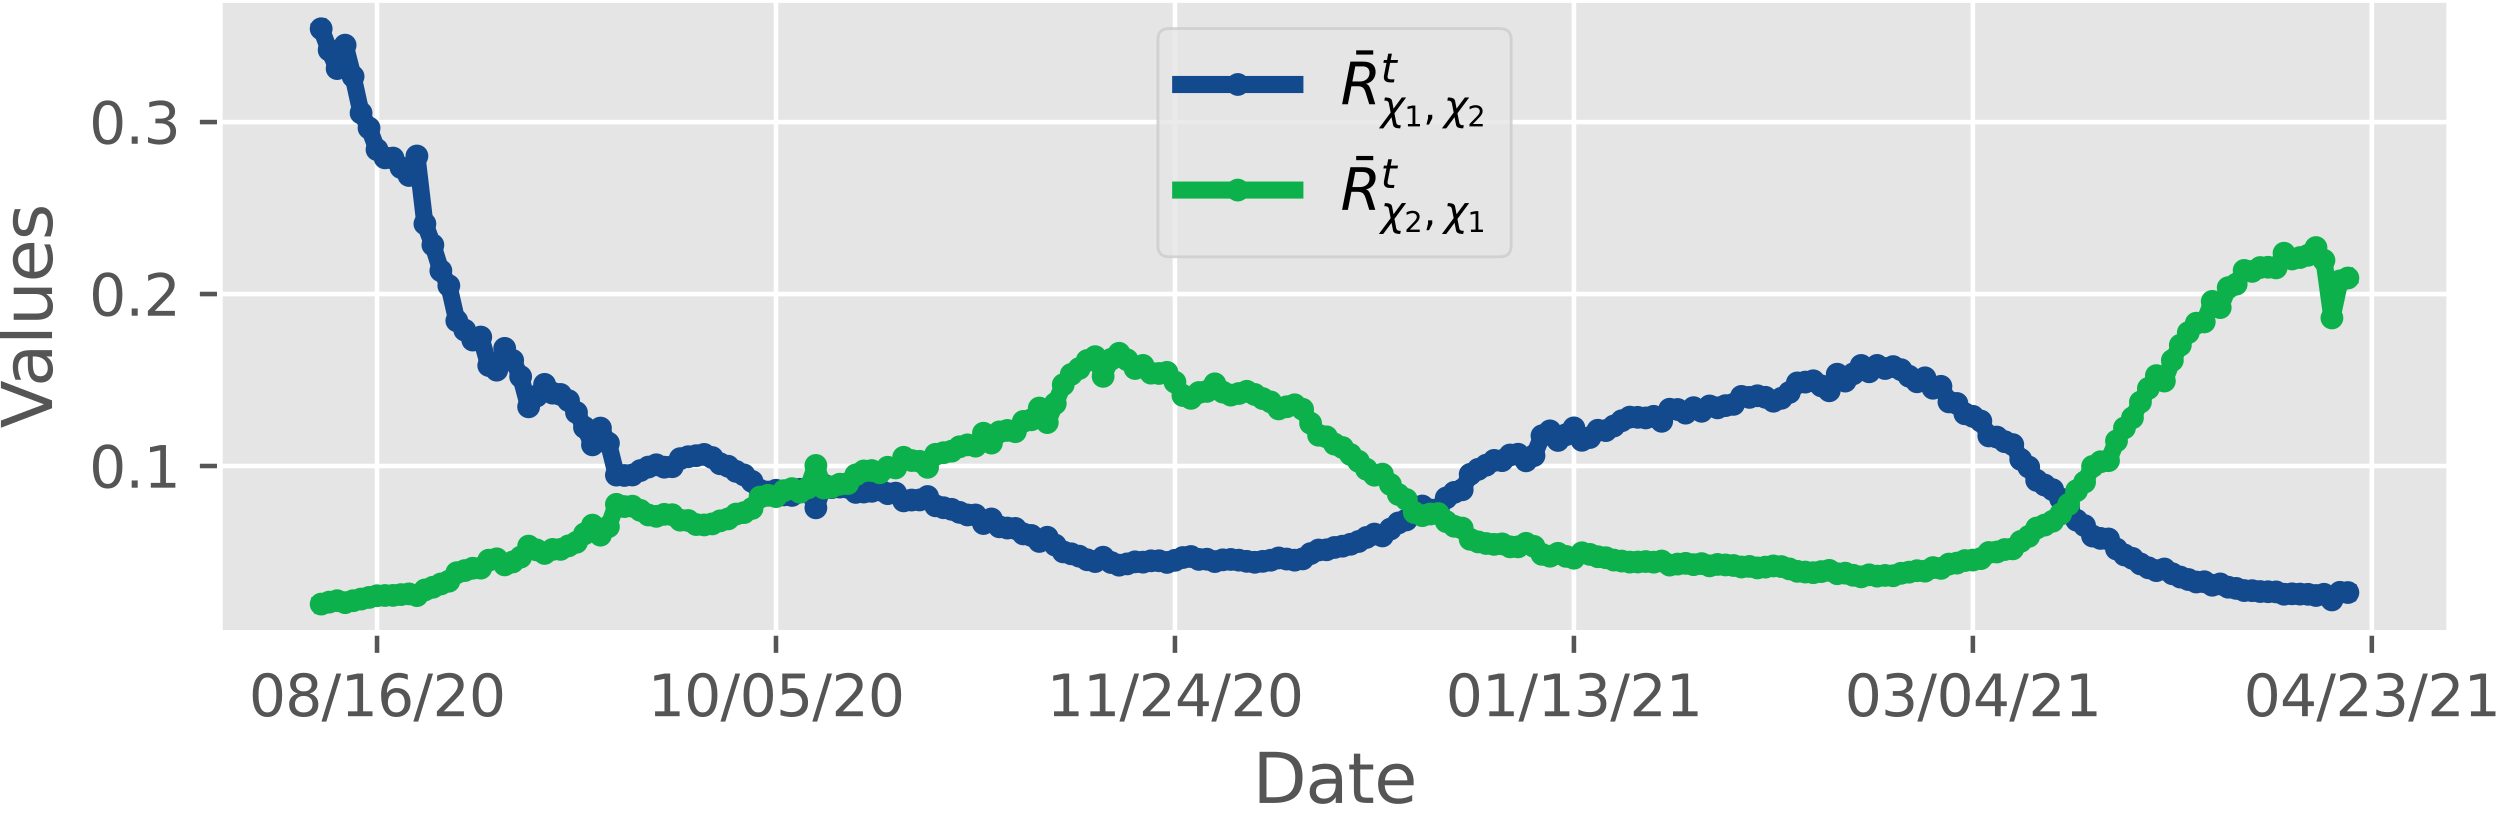 <?xml version="1.0" encoding="utf-8" standalone="no"?>
<!DOCTYPE svg PUBLIC "-//W3C//DTD SVG 1.1//EN"
  "http://www.w3.org/Graphics/SVG/1.1/DTD/svg11.dtd">
<svg xmlns:xlink="http://www.w3.org/1999/xlink" width="438.013pt" height="143.172pt" viewBox="0 0 438.013 143.172" xmlns="http://www.w3.org/2000/svg" version="1.1">
 <defs>
  <style type="text/css">*{stroke-linejoin: round; stroke-linecap: butt}</style>
 </defs>
 <g id="figure_1">
  <g id="patch_1">
   <path d="M 0 143.172 
L 438.013 143.172 
L 438.013 0 
L 0 0 
z
" style="fill: #ffffff"/>
  </g>
  <g id="axes_1">
   <g id="patch_2">
    <path d="M 38.517 110.88 
L 429.117 110.88 
L 429.117 0 
L 38.517 0 
z
" style="fill: #e5e5e5"/>
   </g>
   <g id="matplotlib.axis_1">
    <g id="xtick_1">
     <g id="line2d_1">
      <path d="M 66.057 110.88 
L 66.057 0 
" clip-path="url(#pc1343f5ec2)" style="fill: none; stroke: #ffffff; stroke-width: 0.8; stroke-linecap: square"/>
     </g>
     <g id="line2d_2">
      <defs>
       <path id="m2296bd8b99" d="M 0 0 
L 0 3.5 
" style="stroke: #555555; stroke-width: 0.8"/>
      </defs>
      <g>
       <use xlink:href="#m2296bd8b99" x="66.057" y="110.88" style="fill: #555555; stroke: #555555; stroke-width: 0.8"/>
      </g>
     </g>
     <g id="text_1">
      <!-- 08/16/20 -->
      <g style="fill: #555555" transform="translate(43.601 125.478) scale(0.1 -0.1)">
       <defs>
        <path id="DejaVuSans-30" d="M 2034 4250 
Q 1547 4250 1301 3770 
Q 1056 3291 1056 2328 
Q 1056 1369 1301 889 
Q 1547 409 2034 409 
Q 2525 409 2770 889 
Q 3016 1369 3016 2328 
Q 3016 3291 2770 3770 
Q 2525 4250 2034 4250 
z
M 2034 4750 
Q 2819 4750 3233 4129 
Q 3647 3509 3647 2328 
Q 3647 1150 3233 529 
Q 2819 -91 2034 -91 
Q 1250 -91 836 529 
Q 422 1150 422 2328 
Q 422 3509 836 4129 
Q 1250 4750 2034 4750 
z
" transform="scale(0.016)"/>
        <path id="DejaVuSans-38" d="M 2034 2216 
Q 1584 2216 1326 1975 
Q 1069 1734 1069 1313 
Q 1069 891 1326 650 
Q 1584 409 2034 409 
Q 2484 409 2743 651 
Q 3003 894 3003 1313 
Q 3003 1734 2745 1975 
Q 2488 2216 2034 2216 
z
M 1403 2484 
Q 997 2584 770 2862 
Q 544 3141 544 3541 
Q 544 4100 942 4425 
Q 1341 4750 2034 4750 
Q 2731 4750 3128 4425 
Q 3525 4100 3525 3541 
Q 3525 3141 3298 2862 
Q 3072 2584 2669 2484 
Q 3125 2378 3379 2068 
Q 3634 1759 3634 1313 
Q 3634 634 3220 271 
Q 2806 -91 2034 -91 
Q 1263 -91 848 271 
Q 434 634 434 1313 
Q 434 1759 690 2068 
Q 947 2378 1403 2484 
z
M 1172 3481 
Q 1172 3119 1398 2916 
Q 1625 2713 2034 2713 
Q 2441 2713 2670 2916 
Q 2900 3119 2900 3481 
Q 2900 3844 2670 4047 
Q 2441 4250 2034 4250 
Q 1625 4250 1398 4047 
Q 1172 3844 1172 3481 
z
" transform="scale(0.016)"/>
        <path id="DejaVuSans-2f" d="M 1625 4666 
L 2156 4666 
L 531 -594 
L 0 -594 
L 1625 4666 
z
" transform="scale(0.016)"/>
        <path id="DejaVuSans-31" d="M 794 531 
L 1825 531 
L 1825 4091 
L 703 3866 
L 703 4441 
L 1819 4666 
L 2450 4666 
L 2450 531 
L 3481 531 
L 3481 0 
L 794 0 
L 794 531 
z
" transform="scale(0.016)"/>
        <path id="DejaVuSans-36" d="M 2113 2584 
Q 1688 2584 1439 2293 
Q 1191 2003 1191 1497 
Q 1191 994 1439 701 
Q 1688 409 2113 409 
Q 2538 409 2786 701 
Q 3034 994 3034 1497 
Q 3034 2003 2786 2293 
Q 2538 2584 2113 2584 
z
M 3366 4563 
L 3366 3988 
Q 3128 4100 2886 4159 
Q 2644 4219 2406 4219 
Q 1781 4219 1451 3797 
Q 1122 3375 1075 2522 
Q 1259 2794 1537 2939 
Q 1816 3084 2150 3084 
Q 2853 3084 3261 2657 
Q 3669 2231 3669 1497 
Q 3669 778 3244 343 
Q 2819 -91 2113 -91 
Q 1303 -91 875 529 
Q 447 1150 447 2328 
Q 447 3434 972 4092 
Q 1497 4750 2381 4750 
Q 2619 4750 2861 4703 
Q 3103 4656 3366 4563 
z
" transform="scale(0.016)"/>
        <path id="DejaVuSans-32" d="M 1228 531 
L 3431 531 
L 3431 0 
L 469 0 
L 469 531 
Q 828 903 1448 1529 
Q 2069 2156 2228 2338 
Q 2531 2678 2651 2914 
Q 2772 3150 2772 3378 
Q 2772 3750 2511 3984 
Q 2250 4219 1831 4219 
Q 1534 4219 1204 4116 
Q 875 4013 500 3803 
L 500 4441 
Q 881 4594 1212 4672 
Q 1544 4750 1819 4750 
Q 2544 4750 2975 4387 
Q 3406 4025 3406 3419 
Q 3406 3131 3298 2873 
Q 3191 2616 2906 2266 
Q 2828 2175 2409 1742 
Q 1991 1309 1228 531 
z
" transform="scale(0.016)"/>
       </defs>
       <use xlink:href="#DejaVuSans-30"/>
       <use xlink:href="#DejaVuSans-38" x="63.623"/>
       <use xlink:href="#DejaVuSans-2f" x="127.246"/>
       <use xlink:href="#DejaVuSans-31" x="160.938"/>
       <use xlink:href="#DejaVuSans-36" x="224.561"/>
       <use xlink:href="#DejaVuSans-2f" x="288.184"/>
       <use xlink:href="#DejaVuSans-32" x="321.875"/>
       <use xlink:href="#DejaVuSans-30" x="385.498"/>
      </g>
     </g>
    </g>
    <g id="xtick_2">
     <g id="line2d_3">
      <path d="M 135.957 110.88 
L 135.957 0 
" clip-path="url(#pc1343f5ec2)" style="fill: none; stroke: #ffffff; stroke-width: 0.8; stroke-linecap: square"/>
     </g>
     <g id="line2d_4">
      <g>
       <use xlink:href="#m2296bd8b99" x="135.957" y="110.88" style="fill: #555555; stroke: #555555; stroke-width: 0.8"/>
      </g>
     </g>
     <g id="text_2">
      <!-- 10/05/20 -->
      <g style="fill: #555555" transform="translate(113.501 125.478) scale(0.1 -0.1)">
       <defs>
        <path id="DejaVuSans-35" d="M 691 4666 
L 3169 4666 
L 3169 4134 
L 1269 4134 
L 1269 2991 
Q 1406 3038 1543 3061 
Q 1681 3084 1819 3084 
Q 2600 3084 3056 2656 
Q 3513 2228 3513 1497 
Q 3513 744 3044 326 
Q 2575 -91 1722 -91 
Q 1428 -91 1123 -41 
Q 819 9 494 109 
L 494 744 
Q 775 591 1075 516 
Q 1375 441 1709 441 
Q 2250 441 2565 725 
Q 2881 1009 2881 1497 
Q 2881 1984 2565 2268 
Q 2250 2553 1709 2553 
Q 1456 2553 1204 2497 
Q 953 2441 691 2322 
L 691 4666 
z
" transform="scale(0.016)"/>
       </defs>
       <use xlink:href="#DejaVuSans-31"/>
       <use xlink:href="#DejaVuSans-30" x="63.623"/>
       <use xlink:href="#DejaVuSans-2f" x="127.246"/>
       <use xlink:href="#DejaVuSans-30" x="160.938"/>
       <use xlink:href="#DejaVuSans-35" x="224.561"/>
       <use xlink:href="#DejaVuSans-2f" x="288.184"/>
       <use xlink:href="#DejaVuSans-32" x="321.875"/>
       <use xlink:href="#DejaVuSans-30" x="385.498"/>
      </g>
     </g>
    </g>
    <g id="xtick_3">
     <g id="line2d_5">
      <path d="M 205.857 110.88 
L 205.857 0 
" clip-path="url(#pc1343f5ec2)" style="fill: none; stroke: #ffffff; stroke-width: 0.8; stroke-linecap: square"/>
     </g>
     <g id="line2d_6">
      <g>
       <use xlink:href="#m2296bd8b99" x="205.857" y="110.88" style="fill: #555555; stroke: #555555; stroke-width: 0.8"/>
      </g>
     </g>
     <g id="text_3">
      <!-- 11/24/20 -->
      <g style="fill: #555555" transform="translate(183.401 125.478) scale(0.1 -0.1)">
       <defs>
        <path id="DejaVuSans-34" d="M 2419 4116 
L 825 1625 
L 2419 1625 
L 2419 4116 
z
M 2253 4666 
L 3047 4666 
L 3047 1625 
L 3713 1625 
L 3713 1100 
L 3047 1100 
L 3047 0 
L 2419 0 
L 2419 1100 
L 313 1100 
L 313 1709 
L 2253 4666 
z
" transform="scale(0.016)"/>
       </defs>
       <use xlink:href="#DejaVuSans-31"/>
       <use xlink:href="#DejaVuSans-31" x="63.623"/>
       <use xlink:href="#DejaVuSans-2f" x="127.246"/>
       <use xlink:href="#DejaVuSans-32" x="160.938"/>
       <use xlink:href="#DejaVuSans-34" x="224.561"/>
       <use xlink:href="#DejaVuSans-2f" x="288.184"/>
       <use xlink:href="#DejaVuSans-32" x="321.875"/>
       <use xlink:href="#DejaVuSans-30" x="385.498"/>
      </g>
     </g>
    </g>
    <g id="xtick_4">
     <g id="line2d_7">
      <path d="M 275.757 110.88 
L 275.757 0 
" clip-path="url(#pc1343f5ec2)" style="fill: none; stroke: #ffffff; stroke-width: 0.8; stroke-linecap: square"/>
     </g>
     <g id="line2d_8">
      <g>
       <use xlink:href="#m2296bd8b99" x="275.757" y="110.88" style="fill: #555555; stroke: #555555; stroke-width: 0.8"/>
      </g>
     </g>
     <g id="text_4">
      <!-- 01/13/21 -->
      <g style="fill: #555555" transform="translate(253.3 125.478) scale(0.1 -0.1)">
       <defs>
        <path id="DejaVuSans-33" d="M 2597 2516 
Q 3050 2419 3304 2112 
Q 3559 1806 3559 1356 
Q 3559 666 3084 287 
Q 2609 -91 1734 -91 
Q 1441 -91 1130 -33 
Q 819 25 488 141 
L 488 750 
Q 750 597 1062 519 
Q 1375 441 1716 441 
Q 2309 441 2620 675 
Q 2931 909 2931 1356 
Q 2931 1769 2642 2001 
Q 2353 2234 1838 2234 
L 1294 2234 
L 1294 2753 
L 1863 2753 
Q 2328 2753 2575 2939 
Q 2822 3125 2822 3475 
Q 2822 3834 2567 4026 
Q 2313 4219 1838 4219 
Q 1578 4219 1281 4162 
Q 984 4106 628 3988 
L 628 4550 
Q 988 4650 1302 4700 
Q 1616 4750 1894 4750 
Q 2613 4750 3031 4423 
Q 3450 4097 3450 3541 
Q 3450 3153 3228 2886 
Q 3006 2619 2597 2516 
z
" transform="scale(0.016)"/>
       </defs>
       <use xlink:href="#DejaVuSans-30"/>
       <use xlink:href="#DejaVuSans-31" x="63.623"/>
       <use xlink:href="#DejaVuSans-2f" x="127.246"/>
       <use xlink:href="#DejaVuSans-31" x="160.938"/>
       <use xlink:href="#DejaVuSans-33" x="224.561"/>
       <use xlink:href="#DejaVuSans-2f" x="288.184"/>
       <use xlink:href="#DejaVuSans-32" x="321.875"/>
       <use xlink:href="#DejaVuSans-31" x="385.498"/>
      </g>
     </g>
    </g>
    <g id="xtick_5">
     <g id="line2d_9">
      <path d="M 345.657 110.88 
L 345.657 0 
" clip-path="url(#pc1343f5ec2)" style="fill: none; stroke: #ffffff; stroke-width: 0.8; stroke-linecap: square"/>
     </g>
     <g id="line2d_10">
      <g>
       <use xlink:href="#m2296bd8b99" x="345.657" y="110.88" style="fill: #555555; stroke: #555555; stroke-width: 0.8"/>
      </g>
     </g>
     <g id="text_5">
      <!-- 03/04/21 -->
      <g style="fill: #555555" transform="translate(323.2 125.478) scale(0.1 -0.1)">
       <use xlink:href="#DejaVuSans-30"/>
       <use xlink:href="#DejaVuSans-33" x="63.623"/>
       <use xlink:href="#DejaVuSans-2f" x="127.246"/>
       <use xlink:href="#DejaVuSans-30" x="160.938"/>
       <use xlink:href="#DejaVuSans-34" x="224.561"/>
       <use xlink:href="#DejaVuSans-2f" x="288.184"/>
       <use xlink:href="#DejaVuSans-32" x="321.875"/>
       <use xlink:href="#DejaVuSans-31" x="385.498"/>
      </g>
     </g>
    </g>
    <g id="xtick_6">
     <g id="line2d_11">
      <path d="M 415.556 110.88 
L 415.556 0 
" clip-path="url(#pc1343f5ec2)" style="fill: none; stroke: #ffffff; stroke-width: 0.8; stroke-linecap: square"/>
     </g>
     <g id="line2d_12">
      <g>
       <use xlink:href="#m2296bd8b99" x="415.556" y="110.88" style="fill: #555555; stroke: #555555; stroke-width: 0.8"/>
      </g>
     </g>
     <g id="text_6">
      <!-- 04/23/21 -->
      <g style="fill: #555555" transform="translate(393.1 125.478) scale(0.1 -0.1)">
       <use xlink:href="#DejaVuSans-30"/>
       <use xlink:href="#DejaVuSans-34" x="63.623"/>
       <use xlink:href="#DejaVuSans-2f" x="127.246"/>
       <use xlink:href="#DejaVuSans-32" x="160.938"/>
       <use xlink:href="#DejaVuSans-33" x="224.561"/>
       <use xlink:href="#DejaVuSans-2f" x="288.184"/>
       <use xlink:href="#DejaVuSans-32" x="321.875"/>
       <use xlink:href="#DejaVuSans-31" x="385.498"/>
      </g>
     </g>
    </g>
    <g id="text_7">
     <!-- Date -->
     <g style="fill: #555555" transform="translate(219.476 140.676) scale(0.12 -0.12)">
      <defs>
       <path id="DejaVuSans-44" d="M 1259 4147 
L 1259 519 
L 2022 519 
Q 2988 519 3436 956 
Q 3884 1394 3884 2338 
Q 3884 3275 3436 3711 
Q 2988 4147 2022 4147 
L 1259 4147 
z
M 628 4666 
L 1925 4666 
Q 3281 4666 3915 4102 
Q 4550 3538 4550 2338 
Q 4550 1131 3912 565 
Q 3275 0 1925 0 
L 628 0 
L 628 4666 
z
" transform="scale(0.016)"/>
       <path id="DejaVuSans-61" d="M 2194 1759 
Q 1497 1759 1228 1600 
Q 959 1441 959 1056 
Q 959 750 1161 570 
Q 1363 391 1709 391 
Q 2188 391 2477 730 
Q 2766 1069 2766 1631 
L 2766 1759 
L 2194 1759 
z
M 3341 1997 
L 3341 0 
L 2766 0 
L 2766 531 
Q 2569 213 2275 61 
Q 1981 -91 1556 -91 
Q 1019 -91 701 211 
Q 384 513 384 1019 
Q 384 1609 779 1909 
Q 1175 2209 1959 2209 
L 2766 2209 
L 2766 2266 
Q 2766 2663 2505 2880 
Q 2244 3097 1772 3097 
Q 1472 3097 1187 3025 
Q 903 2953 641 2809 
L 641 3341 
Q 956 3463 1253 3523 
Q 1550 3584 1831 3584 
Q 2591 3584 2966 3190 
Q 3341 2797 3341 1997 
z
" transform="scale(0.016)"/>
       <path id="DejaVuSans-74" d="M 1172 4494 
L 1172 3500 
L 2356 3500 
L 2356 3053 
L 1172 3053 
L 1172 1153 
Q 1172 725 1289 603 
Q 1406 481 1766 481 
L 2356 481 
L 2356 0 
L 1766 0 
Q 1100 0 847 248 
Q 594 497 594 1153 
L 594 3053 
L 172 3053 
L 172 3500 
L 594 3500 
L 594 4494 
L 1172 4494 
z
" transform="scale(0.016)"/>
       <path id="DejaVuSans-65" d="M 3597 1894 
L 3597 1613 
L 953 1613 
Q 991 1019 1311 708 
Q 1631 397 2203 397 
Q 2534 397 2845 478 
Q 3156 559 3463 722 
L 3463 178 
Q 3153 47 2828 -22 
Q 2503 -91 2169 -91 
Q 1331 -91 842 396 
Q 353 884 353 1716 
Q 353 2575 817 3079 
Q 1281 3584 2069 3584 
Q 2775 3584 3186 3129 
Q 3597 2675 3597 1894 
z
M 3022 2063 
Q 3016 2534 2758 2815 
Q 2500 3097 2075 3097 
Q 1594 3097 1305 2825 
Q 1016 2553 972 2059 
L 3022 2063 
z
" transform="scale(0.016)"/>
      </defs>
      <use xlink:href="#DejaVuSans-44"/>
      <use xlink:href="#DejaVuSans-61" x="77.002"/>
      <use xlink:href="#DejaVuSans-74" x="138.281"/>
      <use xlink:href="#DejaVuSans-65" x="177.49"/>
     </g>
    </g>
   </g>
   <g id="matplotlib.axis_2">
    <g id="ytick_1">
     <g id="line2d_13">
      <path d="M 38.517 81.648 
L 429.117 81.648 
" clip-path="url(#pc1343f5ec2)" style="fill: none; stroke: #ffffff; stroke-width: 0.8; stroke-linecap: square"/>
     </g>
     <g id="line2d_14">
      <defs>
       <path id="mcaeed3f5ec" d="M 0 0 
L -3.5 0 
" style="stroke: #555555; stroke-width: 0.8"/>
      </defs>
      <g>
       <use xlink:href="#mcaeed3f5ec" x="38.517" y="81.648" style="fill: #555555; stroke: #555555; stroke-width: 0.8"/>
      </g>
     </g>
     <g id="text_8">
      <!-- 0.1 -->
      <g style="fill: #555555" transform="translate(15.614 85.447) scale(0.1 -0.1)">
       <defs>
        <path id="DejaVuSans-2e" d="M 684 794 
L 1344 794 
L 1344 0 
L 684 0 
L 684 794 
z
" transform="scale(0.016)"/>
       </defs>
       <use xlink:href="#DejaVuSans-30"/>
       <use xlink:href="#DejaVuSans-2e" x="63.623"/>
       <use xlink:href="#DejaVuSans-31" x="95.41"/>
      </g>
     </g>
    </g>
    <g id="ytick_2">
     <g id="line2d_15">
      <path d="M 38.517 51.518 
L 429.117 51.518 
" clip-path="url(#pc1343f5ec2)" style="fill: none; stroke: #ffffff; stroke-width: 0.8; stroke-linecap: square"/>
     </g>
     <g id="line2d_16">
      <g>
       <use xlink:href="#mcaeed3f5ec" x="38.517" y="51.518" style="fill: #555555; stroke: #555555; stroke-width: 0.8"/>
      </g>
     </g>
     <g id="text_9">
      <!-- 0.2 -->
      <g style="fill: #555555" transform="translate(15.614 55.317) scale(0.1 -0.1)">
       <use xlink:href="#DejaVuSans-30"/>
       <use xlink:href="#DejaVuSans-2e" x="63.623"/>
       <use xlink:href="#DejaVuSans-32" x="95.41"/>
      </g>
     </g>
    </g>
    <g id="ytick_3">
     <g id="line2d_17">
      <path d="M 38.517 21.388 
L 429.117 21.388 
" clip-path="url(#pc1343f5ec2)" style="fill: none; stroke: #ffffff; stroke-width: 0.8; stroke-linecap: square"/>
     </g>
     <g id="line2d_18">
      <g>
       <use xlink:href="#mcaeed3f5ec" x="38.517" y="21.388" style="fill: #555555; stroke: #555555; stroke-width: 0.8"/>
      </g>
     </g>
     <g id="text_10">
      <!-- 0.3 -->
      <g style="fill: #555555" transform="translate(15.614 25.187) scale(0.1 -0.1)">
       <use xlink:href="#DejaVuSans-30"/>
       <use xlink:href="#DejaVuSans-2e" x="63.623"/>
       <use xlink:href="#DejaVuSans-33" x="95.41"/>
      </g>
     </g>
    </g>
    <g id="text_11">
     <!-- Values -->
     <g style="fill: #555555" transform="translate(9.118 75.043) rotate(-90) scale(0.12 -0.12)">
      <defs>
       <path id="DejaVuSans-56" d="M 1831 0 
L 50 4666 
L 709 4666 
L 2188 738 
L 3669 4666 
L 4325 4666 
L 2547 0 
L 1831 0 
z
" transform="scale(0.016)"/>
       <path id="DejaVuSans-6c" d="M 603 4863 
L 1178 4863 
L 1178 0 
L 603 0 
L 603 4863 
z
" transform="scale(0.016)"/>
       <path id="DejaVuSans-75" d="M 544 1381 
L 544 3500 
L 1119 3500 
L 1119 1403 
Q 1119 906 1312 657 
Q 1506 409 1894 409 
Q 2359 409 2629 706 
Q 2900 1003 2900 1516 
L 2900 3500 
L 3475 3500 
L 3475 0 
L 2900 0 
L 2900 538 
Q 2691 219 2414 64 
Q 2138 -91 1772 -91 
Q 1169 -91 856 284 
Q 544 659 544 1381 
z
M 1991 3584 
L 1991 3584 
z
" transform="scale(0.016)"/>
       <path id="DejaVuSans-73" d="M 2834 3397 
L 2834 2853 
Q 2591 2978 2328 3040 
Q 2066 3103 1784 3103 
Q 1356 3103 1142 2972 
Q 928 2841 928 2578 
Q 928 2378 1081 2264 
Q 1234 2150 1697 2047 
L 1894 2003 
Q 2506 1872 2764 1633 
Q 3022 1394 3022 966 
Q 3022 478 2636 193 
Q 2250 -91 1575 -91 
Q 1294 -91 989 -36 
Q 684 19 347 128 
L 347 722 
Q 666 556 975 473 
Q 1284 391 1588 391 
Q 1994 391 2212 530 
Q 2431 669 2431 922 
Q 2431 1156 2273 1281 
Q 2116 1406 1581 1522 
L 1381 1569 
Q 847 1681 609 1914 
Q 372 2147 372 2553 
Q 372 3047 722 3315 
Q 1072 3584 1716 3584 
Q 2034 3584 2315 3537 
Q 2597 3491 2834 3397 
z
" transform="scale(0.016)"/>
      </defs>
      <use xlink:href="#DejaVuSans-56"/>
      <use xlink:href="#DejaVuSans-61" x="60.658"/>
      <use xlink:href="#DejaVuSans-6c" x="121.938"/>
      <use xlink:href="#DejaVuSans-75" x="149.721"/>
      <use xlink:href="#DejaVuSans-65" x="213.1"/>
      <use xlink:href="#DejaVuSans-73" x="274.623"/>
     </g>
    </g>
   </g>
   <g id="line2d_19">
    <path d="M 56.271 5.04 
L 57.669 8.772 
L 59.067 12.017 
L 60.465 7.91 
L 61.863 13.398 
L 63.261 19.794 
L 64.659 22.429 
L 66.057 26.217 
L 67.455 27.652 
L 68.853 27.694 
L 70.251 29.353 
L 71.649 30.746 
L 73.047 27.332 
L 74.445 39.217 
L 75.843 42.925 
L 77.241 47.435 
L 78.639 50.046 
L 80.037 56.207 
L 82.833 59.583 
L 84.231 59.049 
L 85.629 64.038 
L 87.027 64.856 
L 88.425 61.035 
L 89.823 63.139 
L 91.221 65.985 
L 92.619 71.28 
L 95.415 67.341 
L 96.813 68.881 
L 98.211 69.108 
L 99.609 70.193 
L 101.007 72.277 
L 102.405 74.88 
L 103.803 77.94 
L 105.201 75 
L 106.599 77.642 
L 107.997 83.24 
L 109.395 83.305 
L 110.793 83.22 
L 112.191 82.445 
L 113.589 81.837 
L 114.987 81.431 
L 116.385 81.854 
L 117.783 81.771 
L 119.181 80.355 
L 120.579 80.02 
L 123.375 79.614 
L 124.773 80.16 
L 126.171 81.253 
L 127.569 81.687 
L 128.967 82.589 
L 130.365 83.217 
L 131.763 84.348 
L 133.161 85.905 
L 134.559 86.214 
L 135.957 85.894 
L 137.355 86.709 
L 138.753 86.8 
L 140.151 85.731 
L 141.549 85.842 
L 142.947 88.977 
L 144.345 84.979 
L 145.743 85.425 
L 147.141 85.339 
L 148.539 85.378 
L 149.937 86.273 
L 152.733 86.079 
L 154.131 85.84 
L 155.529 86.493 
L 156.927 86.398 
L 158.325 87.755 
L 159.723 87.61 
L 161.121 87.595 
L 162.519 86.99 
L 163.917 88.621 
L 166.713 89.231 
L 169.509 90.225 
L 170.907 90.222 
L 172.305 91.726 
L 173.703 90.925 
L 175.101 92.302 
L 176.499 92.517 
L 177.897 92.579 
L 179.295 93.545 
L 180.693 93.812 
L 182.091 94.864 
L 183.489 94.126 
L 184.887 95.507 
L 186.285 96.691 
L 189.081 97.443 
L 190.479 98.075 
L 191.877 98.391 
L 193.275 97.624 
L 194.673 98.554 
L 196.071 99.024 
L 197.469 98.799 
L 198.867 98.436 
L 200.265 98.492 
L 201.663 98.257 
L 203.061 98.248 
L 204.459 98.541 
L 205.857 98.168 
L 207.255 97.679 
L 208.653 97.503 
L 210.051 98.01 
L 211.449 97.978 
L 212.847 98.391 
L 214.245 98.086 
L 215.643 98.017 
L 218.439 98.35 
L 219.837 98.516 
L 222.633 98.154 
L 224.031 97.755 
L 226.827 98.144 
L 228.225 97.922 
L 229.623 96.991 
L 231.021 96.365 
L 232.419 96.327 
L 233.817 95.915 
L 235.215 95.695 
L 236.613 95.359 
L 238.011 94.877 
L 240.807 93.57 
L 242.205 93.898 
L 245.001 91.625 
L 246.399 91.093 
L 247.797 89.207 
L 249.195 88.655 
L 250.593 89.351 
L 251.991 89.237 
L 253.389 87.244 
L 254.787 86.268 
L 256.185 85.815 
L 257.583 83.109 
L 258.981 82.231 
L 261.777 80.663 
L 263.175 80.709 
L 264.573 79.715 
L 265.971 79.581 
L 267.369 80.743 
L 268.767 79.823 
L 270.165 76.347 
L 271.563 75.49 
L 272.961 77.169 
L 274.359 76.167 
L 275.757 74.966 
L 277.155 77.144 
L 278.553 76.658 
L 279.951 75.38 
L 281.349 75.444 
L 285.543 73.082 
L 288.339 73.225 
L 289.737 72.942 
L 291.135 73.814 
L 292.533 71.701 
L 293.931 71.744 
L 295.329 72.384 
L 296.727 71.425 
L 298.125 72.059 
L 299.523 71.125 
L 300.921 71.463 
L 302.319 71.068 
L 303.717 70.846 
L 305.115 69.451 
L 306.513 69.623 
L 307.911 69.342 
L 309.309 69.609 
L 310.707 70.298 
L 312.105 69.781 
L 313.503 68.762 
L 314.901 67.088 
L 317.697 66.715 
L 320.493 68.466 
L 321.891 65.56 
L 323.289 66.771 
L 324.687 65.505 
L 326.085 64.027 
L 327.483 65.141 
L 328.881 64.021 
L 330.279 64.571 
L 331.677 64.228 
L 333.075 64.772 
L 334.473 65.917 
L 335.871 66.892 
L 337.269 66.197 
L 338.667 68.022 
L 340.065 67.684 
L 341.463 70.415 
L 342.861 70.686 
L 344.259 72.497 
L 345.657 72.946 
L 347.055 73.768 
L 348.453 76.379 
L 349.851 76.576 
L 351.249 77.388 
L 352.647 77.895 
L 354.045 80.494 
L 355.443 81.82 
L 356.84 84.167 
L 359.636 85.796 
L 361.034 87.398 
L 363.83 91.14 
L 365.228 92.092 
L 366.626 93.919 
L 368.024 94.331 
L 369.422 94.429 
L 370.82 96.19 
L 372.218 97.233 
L 373.616 97.829 
L 375.014 98.801 
L 376.412 99.483 
L 377.81 99.978 
L 379.208 99.691 
L 380.606 100.526 
L 382.004 101.106 
L 384.8 101.974 
L 386.198 101.92 
L 387.596 102.538 
L 388.994 102.308 
L 390.392 102.883 
L 391.79 103.088 
L 393.188 103.471 
L 394.586 103.486 
L 395.984 103.64 
L 398.78 103.703 
L 400.178 104.113 
L 401.576 104.038 
L 404.372 104.126 
L 405.77 104.335 
L 407.168 104.119 
L 408.566 105.113 
L 409.964 103.776 
L 411.362 103.815 
L 411.362 103.815 
" clip-path="url(#pc1343f5ec2)" style="fill: none; stroke: #134a8e; stroke-width: 3; stroke-linecap: square"/>
    <defs>
     <path id="m3cd8e166f1" d="M 0 1.5 
C 0.398 1.5 0.779 1.342 1.061 1.061 
C 1.342 0.779 1.5 0.398 1.5 0 
C 1.5 -0.398 1.342 -0.779 1.061 -1.061 
C 0.779 -1.342 0.398 -1.5 0 -1.5 
C -0.398 -1.5 -0.779 -1.342 -1.061 -1.061 
C -1.342 -0.779 -1.5 -0.398 -1.5 0 
C -1.5 0.398 -1.342 0.779 -1.061 1.061 
C -0.779 1.342 -0.398 1.5 0 1.5 
z
" style="stroke: #134a8e"/>
    </defs>
    <g clip-path="url(#pc1343f5ec2)">
     <use xlink:href="#m3cd8e166f1" x="56.271" y="5.04" style="fill: #134a8e; stroke: #134a8e"/>
     <use xlink:href="#m3cd8e166f1" x="57.669" y="8.772" style="fill: #134a8e; stroke: #134a8e"/>
     <use xlink:href="#m3cd8e166f1" x="59.067" y="12.017" style="fill: #134a8e; stroke: #134a8e"/>
     <use xlink:href="#m3cd8e166f1" x="60.465" y="7.91" style="fill: #134a8e; stroke: #134a8e"/>
     <use xlink:href="#m3cd8e166f1" x="61.863" y="13.398" style="fill: #134a8e; stroke: #134a8e"/>
     <use xlink:href="#m3cd8e166f1" x="63.261" y="19.794" style="fill: #134a8e; stroke: #134a8e"/>
     <use xlink:href="#m3cd8e166f1" x="64.659" y="22.429" style="fill: #134a8e; stroke: #134a8e"/>
     <use xlink:href="#m3cd8e166f1" x="66.057" y="26.217" style="fill: #134a8e; stroke: #134a8e"/>
     <use xlink:href="#m3cd8e166f1" x="67.455" y="27.652" style="fill: #134a8e; stroke: #134a8e"/>
     <use xlink:href="#m3cd8e166f1" x="68.853" y="27.694" style="fill: #134a8e; stroke: #134a8e"/>
     <use xlink:href="#m3cd8e166f1" x="70.251" y="29.353" style="fill: #134a8e; stroke: #134a8e"/>
     <use xlink:href="#m3cd8e166f1" x="71.649" y="30.746" style="fill: #134a8e; stroke: #134a8e"/>
     <use xlink:href="#m3cd8e166f1" x="73.047" y="27.332" style="fill: #134a8e; stroke: #134a8e"/>
     <use xlink:href="#m3cd8e166f1" x="74.445" y="39.217" style="fill: #134a8e; stroke: #134a8e"/>
     <use xlink:href="#m3cd8e166f1" x="75.843" y="42.925" style="fill: #134a8e; stroke: #134a8e"/>
     <use xlink:href="#m3cd8e166f1" x="77.241" y="47.435" style="fill: #134a8e; stroke: #134a8e"/>
     <use xlink:href="#m3cd8e166f1" x="78.639" y="50.046" style="fill: #134a8e; stroke: #134a8e"/>
     <use xlink:href="#m3cd8e166f1" x="80.037" y="56.207" style="fill: #134a8e; stroke: #134a8e"/>
     <use xlink:href="#m3cd8e166f1" x="81.435" y="57.843" style="fill: #134a8e; stroke: #134a8e"/>
     <use xlink:href="#m3cd8e166f1" x="82.833" y="59.583" style="fill: #134a8e; stroke: #134a8e"/>
     <use xlink:href="#m3cd8e166f1" x="84.231" y="59.049" style="fill: #134a8e; stroke: #134a8e"/>
     <use xlink:href="#m3cd8e166f1" x="85.629" y="64.038" style="fill: #134a8e; stroke: #134a8e"/>
     <use xlink:href="#m3cd8e166f1" x="87.027" y="64.856" style="fill: #134a8e; stroke: #134a8e"/>
     <use xlink:href="#m3cd8e166f1" x="88.425" y="61.035" style="fill: #134a8e; stroke: #134a8e"/>
     <use xlink:href="#m3cd8e166f1" x="89.823" y="63.139" style="fill: #134a8e; stroke: #134a8e"/>
     <use xlink:href="#m3cd8e166f1" x="91.221" y="65.985" style="fill: #134a8e; stroke: #134a8e"/>
     <use xlink:href="#m3cd8e166f1" x="92.619" y="71.28" style="fill: #134a8e; stroke: #134a8e"/>
     <use xlink:href="#m3cd8e166f1" x="94.017" y="69.394" style="fill: #134a8e; stroke: #134a8e"/>
     <use xlink:href="#m3cd8e166f1" x="95.415" y="67.341" style="fill: #134a8e; stroke: #134a8e"/>
     <use xlink:href="#m3cd8e166f1" x="96.813" y="68.881" style="fill: #134a8e; stroke: #134a8e"/>
     <use xlink:href="#m3cd8e166f1" x="98.211" y="69.108" style="fill: #134a8e; stroke: #134a8e"/>
     <use xlink:href="#m3cd8e166f1" x="99.609" y="70.193" style="fill: #134a8e; stroke: #134a8e"/>
     <use xlink:href="#m3cd8e166f1" x="101.007" y="72.277" style="fill: #134a8e; stroke: #134a8e"/>
     <use xlink:href="#m3cd8e166f1" x="102.405" y="74.88" style="fill: #134a8e; stroke: #134a8e"/>
     <use xlink:href="#m3cd8e166f1" x="103.803" y="77.94" style="fill: #134a8e; stroke: #134a8e"/>
     <use xlink:href="#m3cd8e166f1" x="105.201" y="75" style="fill: #134a8e; stroke: #134a8e"/>
     <use xlink:href="#m3cd8e166f1" x="106.599" y="77.642" style="fill: #134a8e; stroke: #134a8e"/>
     <use xlink:href="#m3cd8e166f1" x="107.997" y="83.24" style="fill: #134a8e; stroke: #134a8e"/>
     <use xlink:href="#m3cd8e166f1" x="109.395" y="83.305" style="fill: #134a8e; stroke: #134a8e"/>
     <use xlink:href="#m3cd8e166f1" x="110.793" y="83.22" style="fill: #134a8e; stroke: #134a8e"/>
     <use xlink:href="#m3cd8e166f1" x="112.191" y="82.445" style="fill: #134a8e; stroke: #134a8e"/>
     <use xlink:href="#m3cd8e166f1" x="113.589" y="81.837" style="fill: #134a8e; stroke: #134a8e"/>
     <use xlink:href="#m3cd8e166f1" x="114.987" y="81.431" style="fill: #134a8e; stroke: #134a8e"/>
     <use xlink:href="#m3cd8e166f1" x="116.385" y="81.854" style="fill: #134a8e; stroke: #134a8e"/>
     <use xlink:href="#m3cd8e166f1" x="117.783" y="81.771" style="fill: #134a8e; stroke: #134a8e"/>
     <use xlink:href="#m3cd8e166f1" x="119.181" y="80.355" style="fill: #134a8e; stroke: #134a8e"/>
     <use xlink:href="#m3cd8e166f1" x="120.579" y="80.02" style="fill: #134a8e; stroke: #134a8e"/>
     <use xlink:href="#m3cd8e166f1" x="121.977" y="79.839" style="fill: #134a8e; stroke: #134a8e"/>
     <use xlink:href="#m3cd8e166f1" x="123.375" y="79.614" style="fill: #134a8e; stroke: #134a8e"/>
     <use xlink:href="#m3cd8e166f1" x="124.773" y="80.16" style="fill: #134a8e; stroke: #134a8e"/>
     <use xlink:href="#m3cd8e166f1" x="126.171" y="81.253" style="fill: #134a8e; stroke: #134a8e"/>
     <use xlink:href="#m3cd8e166f1" x="127.569" y="81.687" style="fill: #134a8e; stroke: #134a8e"/>
     <use xlink:href="#m3cd8e166f1" x="128.967" y="82.589" style="fill: #134a8e; stroke: #134a8e"/>
     <use xlink:href="#m3cd8e166f1" x="130.365" y="83.217" style="fill: #134a8e; stroke: #134a8e"/>
     <use xlink:href="#m3cd8e166f1" x="131.763" y="84.348" style="fill: #134a8e; stroke: #134a8e"/>
     <use xlink:href="#m3cd8e166f1" x="133.161" y="85.905" style="fill: #134a8e; stroke: #134a8e"/>
     <use xlink:href="#m3cd8e166f1" x="134.559" y="86.214" style="fill: #134a8e; stroke: #134a8e"/>
     <use xlink:href="#m3cd8e166f1" x="135.957" y="85.894" style="fill: #134a8e; stroke: #134a8e"/>
     <use xlink:href="#m3cd8e166f1" x="137.355" y="86.709" style="fill: #134a8e; stroke: #134a8e"/>
     <use xlink:href="#m3cd8e166f1" x="138.753" y="86.8" style="fill: #134a8e; stroke: #134a8e"/>
     <use xlink:href="#m3cd8e166f1" x="140.151" y="85.731" style="fill: #134a8e; stroke: #134a8e"/>
     <use xlink:href="#m3cd8e166f1" x="141.549" y="85.842" style="fill: #134a8e; stroke: #134a8e"/>
     <use xlink:href="#m3cd8e166f1" x="142.947" y="88.977" style="fill: #134a8e; stroke: #134a8e"/>
     <use xlink:href="#m3cd8e166f1" x="144.345" y="84.979" style="fill: #134a8e; stroke: #134a8e"/>
     <use xlink:href="#m3cd8e166f1" x="145.743" y="85.425" style="fill: #134a8e; stroke: #134a8e"/>
     <use xlink:href="#m3cd8e166f1" x="147.141" y="85.339" style="fill: #134a8e; stroke: #134a8e"/>
     <use xlink:href="#m3cd8e166f1" x="148.539" y="85.378" style="fill: #134a8e; stroke: #134a8e"/>
     <use xlink:href="#m3cd8e166f1" x="149.937" y="86.273" style="fill: #134a8e; stroke: #134a8e"/>
     <use xlink:href="#m3cd8e166f1" x="151.335" y="86.207" style="fill: #134a8e; stroke: #134a8e"/>
     <use xlink:href="#m3cd8e166f1" x="152.733" y="86.079" style="fill: #134a8e; stroke: #134a8e"/>
     <use xlink:href="#m3cd8e166f1" x="154.131" y="85.84" style="fill: #134a8e; stroke: #134a8e"/>
     <use xlink:href="#m3cd8e166f1" x="155.529" y="86.493" style="fill: #134a8e; stroke: #134a8e"/>
     <use xlink:href="#m3cd8e166f1" x="156.927" y="86.398" style="fill: #134a8e; stroke: #134a8e"/>
     <use xlink:href="#m3cd8e166f1" x="158.325" y="87.755" style="fill: #134a8e; stroke: #134a8e"/>
     <use xlink:href="#m3cd8e166f1" x="159.723" y="87.61" style="fill: #134a8e; stroke: #134a8e"/>
     <use xlink:href="#m3cd8e166f1" x="161.121" y="87.595" style="fill: #134a8e; stroke: #134a8e"/>
     <use xlink:href="#m3cd8e166f1" x="162.519" y="86.99" style="fill: #134a8e; stroke: #134a8e"/>
     <use xlink:href="#m3cd8e166f1" x="163.917" y="88.621" style="fill: #134a8e; stroke: #134a8e"/>
     <use xlink:href="#m3cd8e166f1" x="165.315" y="88.958" style="fill: #134a8e; stroke: #134a8e"/>
     <use xlink:href="#m3cd8e166f1" x="166.713" y="89.231" style="fill: #134a8e; stroke: #134a8e"/>
     <use xlink:href="#m3cd8e166f1" x="168.111" y="89.768" style="fill: #134a8e; stroke: #134a8e"/>
     <use xlink:href="#m3cd8e166f1" x="169.509" y="90.225" style="fill: #134a8e; stroke: #134a8e"/>
     <use xlink:href="#m3cd8e166f1" x="170.907" y="90.222" style="fill: #134a8e; stroke: #134a8e"/>
     <use xlink:href="#m3cd8e166f1" x="172.305" y="91.726" style="fill: #134a8e; stroke: #134a8e"/>
     <use xlink:href="#m3cd8e166f1" x="173.703" y="90.925" style="fill: #134a8e; stroke: #134a8e"/>
     <use xlink:href="#m3cd8e166f1" x="175.101" y="92.302" style="fill: #134a8e; stroke: #134a8e"/>
     <use xlink:href="#m3cd8e166f1" x="176.499" y="92.517" style="fill: #134a8e; stroke: #134a8e"/>
     <use xlink:href="#m3cd8e166f1" x="177.897" y="92.579" style="fill: #134a8e; stroke: #134a8e"/>
     <use xlink:href="#m3cd8e166f1" x="179.295" y="93.545" style="fill: #134a8e; stroke: #134a8e"/>
     <use xlink:href="#m3cd8e166f1" x="180.693" y="93.812" style="fill: #134a8e; stroke: #134a8e"/>
     <use xlink:href="#m3cd8e166f1" x="182.091" y="94.864" style="fill: #134a8e; stroke: #134a8e"/>
     <use xlink:href="#m3cd8e166f1" x="183.489" y="94.126" style="fill: #134a8e; stroke: #134a8e"/>
     <use xlink:href="#m3cd8e166f1" x="184.887" y="95.507" style="fill: #134a8e; stroke: #134a8e"/>
     <use xlink:href="#m3cd8e166f1" x="186.285" y="96.691" style="fill: #134a8e; stroke: #134a8e"/>
     <use xlink:href="#m3cd8e166f1" x="187.683" y="97.029" style="fill: #134a8e; stroke: #134a8e"/>
     <use xlink:href="#m3cd8e166f1" x="189.081" y="97.443" style="fill: #134a8e; stroke: #134a8e"/>
     <use xlink:href="#m3cd8e166f1" x="190.479" y="98.075" style="fill: #134a8e; stroke: #134a8e"/>
     <use xlink:href="#m3cd8e166f1" x="191.877" y="98.391" style="fill: #134a8e; stroke: #134a8e"/>
     <use xlink:href="#m3cd8e166f1" x="193.275" y="97.624" style="fill: #134a8e; stroke: #134a8e"/>
     <use xlink:href="#m3cd8e166f1" x="194.673" y="98.554" style="fill: #134a8e; stroke: #134a8e"/>
     <use xlink:href="#m3cd8e166f1" x="196.071" y="99.024" style="fill: #134a8e; stroke: #134a8e"/>
     <use xlink:href="#m3cd8e166f1" x="197.469" y="98.799" style="fill: #134a8e; stroke: #134a8e"/>
     <use xlink:href="#m3cd8e166f1" x="198.867" y="98.436" style="fill: #134a8e; stroke: #134a8e"/>
     <use xlink:href="#m3cd8e166f1" x="200.265" y="98.492" style="fill: #134a8e; stroke: #134a8e"/>
     <use xlink:href="#m3cd8e166f1" x="201.663" y="98.257" style="fill: #134a8e; stroke: #134a8e"/>
     <use xlink:href="#m3cd8e166f1" x="203.061" y="98.248" style="fill: #134a8e; stroke: #134a8e"/>
     <use xlink:href="#m3cd8e166f1" x="204.459" y="98.541" style="fill: #134a8e; stroke: #134a8e"/>
     <use xlink:href="#m3cd8e166f1" x="205.857" y="98.168" style="fill: #134a8e; stroke: #134a8e"/>
     <use xlink:href="#m3cd8e166f1" x="207.255" y="97.679" style="fill: #134a8e; stroke: #134a8e"/>
     <use xlink:href="#m3cd8e166f1" x="208.653" y="97.503" style="fill: #134a8e; stroke: #134a8e"/>
     <use xlink:href="#m3cd8e166f1" x="210.051" y="98.01" style="fill: #134a8e; stroke: #134a8e"/>
     <use xlink:href="#m3cd8e166f1" x="211.449" y="97.978" style="fill: #134a8e; stroke: #134a8e"/>
     <use xlink:href="#m3cd8e166f1" x="212.847" y="98.391" style="fill: #134a8e; stroke: #134a8e"/>
     <use xlink:href="#m3cd8e166f1" x="214.245" y="98.086" style="fill: #134a8e; stroke: #134a8e"/>
     <use xlink:href="#m3cd8e166f1" x="215.643" y="98.017" style="fill: #134a8e; stroke: #134a8e"/>
     <use xlink:href="#m3cd8e166f1" x="217.041" y="98.142" style="fill: #134a8e; stroke: #134a8e"/>
     <use xlink:href="#m3cd8e166f1" x="218.439" y="98.35" style="fill: #134a8e; stroke: #134a8e"/>
     <use xlink:href="#m3cd8e166f1" x="219.837" y="98.516" style="fill: #134a8e; stroke: #134a8e"/>
     <use xlink:href="#m3cd8e166f1" x="221.235" y="98.349" style="fill: #134a8e; stroke: #134a8e"/>
     <use xlink:href="#m3cd8e166f1" x="222.633" y="98.154" style="fill: #134a8e; stroke: #134a8e"/>
     <use xlink:href="#m3cd8e166f1" x="224.031" y="97.755" style="fill: #134a8e; stroke: #134a8e"/>
     <use xlink:href="#m3cd8e166f1" x="225.429" y="97.95" style="fill: #134a8e; stroke: #134a8e"/>
     <use xlink:href="#m3cd8e166f1" x="226.827" y="98.144" style="fill: #134a8e; stroke: #134a8e"/>
     <use xlink:href="#m3cd8e166f1" x="228.225" y="97.922" style="fill: #134a8e; stroke: #134a8e"/>
     <use xlink:href="#m3cd8e166f1" x="229.623" y="96.991" style="fill: #134a8e; stroke: #134a8e"/>
     <use xlink:href="#m3cd8e166f1" x="231.021" y="96.365" style="fill: #134a8e; stroke: #134a8e"/>
     <use xlink:href="#m3cd8e166f1" x="232.419" y="96.327" style="fill: #134a8e; stroke: #134a8e"/>
     <use xlink:href="#m3cd8e166f1" x="233.817" y="95.915" style="fill: #134a8e; stroke: #134a8e"/>
     <use xlink:href="#m3cd8e166f1" x="235.215" y="95.695" style="fill: #134a8e; stroke: #134a8e"/>
     <use xlink:href="#m3cd8e166f1" x="236.613" y="95.359" style="fill: #134a8e; stroke: #134a8e"/>
     <use xlink:href="#m3cd8e166f1" x="238.011" y="94.877" style="fill: #134a8e; stroke: #134a8e"/>
     <use xlink:href="#m3cd8e166f1" x="239.409" y="94.163" style="fill: #134a8e; stroke: #134a8e"/>
     <use xlink:href="#m3cd8e166f1" x="240.807" y="93.57" style="fill: #134a8e; stroke: #134a8e"/>
     <use xlink:href="#m3cd8e166f1" x="242.205" y="93.898" style="fill: #134a8e; stroke: #134a8e"/>
     <use xlink:href="#m3cd8e166f1" x="243.603" y="92.695" style="fill: #134a8e; stroke: #134a8e"/>
     <use xlink:href="#m3cd8e166f1" x="245.001" y="91.625" style="fill: #134a8e; stroke: #134a8e"/>
     <use xlink:href="#m3cd8e166f1" x="246.399" y="91.093" style="fill: #134a8e; stroke: #134a8e"/>
     <use xlink:href="#m3cd8e166f1" x="247.797" y="89.207" style="fill: #134a8e; stroke: #134a8e"/>
     <use xlink:href="#m3cd8e166f1" x="249.195" y="88.655" style="fill: #134a8e; stroke: #134a8e"/>
     <use xlink:href="#m3cd8e166f1" x="250.593" y="89.351" style="fill: #134a8e; stroke: #134a8e"/>
     <use xlink:href="#m3cd8e166f1" x="251.991" y="89.237" style="fill: #134a8e; stroke: #134a8e"/>
     <use xlink:href="#m3cd8e166f1" x="253.389" y="87.244" style="fill: #134a8e; stroke: #134a8e"/>
     <use xlink:href="#m3cd8e166f1" x="254.787" y="86.268" style="fill: #134a8e; stroke: #134a8e"/>
     <use xlink:href="#m3cd8e166f1" x="256.185" y="85.815" style="fill: #134a8e; stroke: #134a8e"/>
     <use xlink:href="#m3cd8e166f1" x="257.583" y="83.109" style="fill: #134a8e; stroke: #134a8e"/>
     <use xlink:href="#m3cd8e166f1" x="258.981" y="82.231" style="fill: #134a8e; stroke: #134a8e"/>
     <use xlink:href="#m3cd8e166f1" x="260.379" y="81.508" style="fill: #134a8e; stroke: #134a8e"/>
     <use xlink:href="#m3cd8e166f1" x="261.777" y="80.663" style="fill: #134a8e; stroke: #134a8e"/>
     <use xlink:href="#m3cd8e166f1" x="263.175" y="80.709" style="fill: #134a8e; stroke: #134a8e"/>
     <use xlink:href="#m3cd8e166f1" x="264.573" y="79.715" style="fill: #134a8e; stroke: #134a8e"/>
     <use xlink:href="#m3cd8e166f1" x="265.971" y="79.581" style="fill: #134a8e; stroke: #134a8e"/>
     <use xlink:href="#m3cd8e166f1" x="267.369" y="80.743" style="fill: #134a8e; stroke: #134a8e"/>
     <use xlink:href="#m3cd8e166f1" x="268.767" y="79.823" style="fill: #134a8e; stroke: #134a8e"/>
     <use xlink:href="#m3cd8e166f1" x="270.165" y="76.347" style="fill: #134a8e; stroke: #134a8e"/>
     <use xlink:href="#m3cd8e166f1" x="271.563" y="75.49" style="fill: #134a8e; stroke: #134a8e"/>
     <use xlink:href="#m3cd8e166f1" x="272.961" y="77.169" style="fill: #134a8e; stroke: #134a8e"/>
     <use xlink:href="#m3cd8e166f1" x="274.359" y="76.167" style="fill: #134a8e; stroke: #134a8e"/>
     <use xlink:href="#m3cd8e166f1" x="275.757" y="74.966" style="fill: #134a8e; stroke: #134a8e"/>
     <use xlink:href="#m3cd8e166f1" x="277.155" y="77.144" style="fill: #134a8e; stroke: #134a8e"/>
     <use xlink:href="#m3cd8e166f1" x="278.553" y="76.658" style="fill: #134a8e; stroke: #134a8e"/>
     <use xlink:href="#m3cd8e166f1" x="279.951" y="75.38" style="fill: #134a8e; stroke: #134a8e"/>
     <use xlink:href="#m3cd8e166f1" x="281.349" y="75.444" style="fill: #134a8e; stroke: #134a8e"/>
     <use xlink:href="#m3cd8e166f1" x="282.747" y="74.64" style="fill: #134a8e; stroke: #134a8e"/>
     <use xlink:href="#m3cd8e166f1" x="284.145" y="73.713" style="fill: #134a8e; stroke: #134a8e"/>
     <use xlink:href="#m3cd8e166f1" x="285.543" y="73.082" style="fill: #134a8e; stroke: #134a8e"/>
     <use xlink:href="#m3cd8e166f1" x="286.941" y="73.119" style="fill: #134a8e; stroke: #134a8e"/>
     <use xlink:href="#m3cd8e166f1" x="288.339" y="73.225" style="fill: #134a8e; stroke: #134a8e"/>
     <use xlink:href="#m3cd8e166f1" x="289.737" y="72.942" style="fill: #134a8e; stroke: #134a8e"/>
     <use xlink:href="#m3cd8e166f1" x="291.135" y="73.814" style="fill: #134a8e; stroke: #134a8e"/>
     <use xlink:href="#m3cd8e166f1" x="292.533" y="71.701" style="fill: #134a8e; stroke: #134a8e"/>
     <use xlink:href="#m3cd8e166f1" x="293.931" y="71.744" style="fill: #134a8e; stroke: #134a8e"/>
     <use xlink:href="#m3cd8e166f1" x="295.329" y="72.384" style="fill: #134a8e; stroke: #134a8e"/>
     <use xlink:href="#m3cd8e166f1" x="296.727" y="71.425" style="fill: #134a8e; stroke: #134a8e"/>
     <use xlink:href="#m3cd8e166f1" x="298.125" y="72.059" style="fill: #134a8e; stroke: #134a8e"/>
     <use xlink:href="#m3cd8e166f1" x="299.523" y="71.125" style="fill: #134a8e; stroke: #134a8e"/>
     <use xlink:href="#m3cd8e166f1" x="300.921" y="71.463" style="fill: #134a8e; stroke: #134a8e"/>
     <use xlink:href="#m3cd8e166f1" x="302.319" y="71.068" style="fill: #134a8e; stroke: #134a8e"/>
     <use xlink:href="#m3cd8e166f1" x="303.717" y="70.846" style="fill: #134a8e; stroke: #134a8e"/>
     <use xlink:href="#m3cd8e166f1" x="305.115" y="69.451" style="fill: #134a8e; stroke: #134a8e"/>
     <use xlink:href="#m3cd8e166f1" x="306.513" y="69.623" style="fill: #134a8e; stroke: #134a8e"/>
     <use xlink:href="#m3cd8e166f1" x="307.911" y="69.342" style="fill: #134a8e; stroke: #134a8e"/>
     <use xlink:href="#m3cd8e166f1" x="309.309" y="69.609" style="fill: #134a8e; stroke: #134a8e"/>
     <use xlink:href="#m3cd8e166f1" x="310.707" y="70.298" style="fill: #134a8e; stroke: #134a8e"/>
     <use xlink:href="#m3cd8e166f1" x="312.105" y="69.781" style="fill: #134a8e; stroke: #134a8e"/>
     <use xlink:href="#m3cd8e166f1" x="313.503" y="68.762" style="fill: #134a8e; stroke: #134a8e"/>
     <use xlink:href="#m3cd8e166f1" x="314.901" y="67.088" style="fill: #134a8e; stroke: #134a8e"/>
     <use xlink:href="#m3cd8e166f1" x="316.299" y="66.944" style="fill: #134a8e; stroke: #134a8e"/>
     <use xlink:href="#m3cd8e166f1" x="317.697" y="66.715" style="fill: #134a8e; stroke: #134a8e"/>
     <use xlink:href="#m3cd8e166f1" x="319.095" y="67.607" style="fill: #134a8e; stroke: #134a8e"/>
     <use xlink:href="#m3cd8e166f1" x="320.493" y="68.466" style="fill: #134a8e; stroke: #134a8e"/>
     <use xlink:href="#m3cd8e166f1" x="321.891" y="65.56" style="fill: #134a8e; stroke: #134a8e"/>
     <use xlink:href="#m3cd8e166f1" x="323.289" y="66.771" style="fill: #134a8e; stroke: #134a8e"/>
     <use xlink:href="#m3cd8e166f1" x="324.687" y="65.505" style="fill: #134a8e; stroke: #134a8e"/>
     <use xlink:href="#m3cd8e166f1" x="326.085" y="64.027" style="fill: #134a8e; stroke: #134a8e"/>
     <use xlink:href="#m3cd8e166f1" x="327.483" y="65.141" style="fill: #134a8e; stroke: #134a8e"/>
     <use xlink:href="#m3cd8e166f1" x="328.881" y="64.021" style="fill: #134a8e; stroke: #134a8e"/>
     <use xlink:href="#m3cd8e166f1" x="330.279" y="64.571" style="fill: #134a8e; stroke: #134a8e"/>
     <use xlink:href="#m3cd8e166f1" x="331.677" y="64.228" style="fill: #134a8e; stroke: #134a8e"/>
     <use xlink:href="#m3cd8e166f1" x="333.075" y="64.772" style="fill: #134a8e; stroke: #134a8e"/>
     <use xlink:href="#m3cd8e166f1" x="334.473" y="65.917" style="fill: #134a8e; stroke: #134a8e"/>
     <use xlink:href="#m3cd8e166f1" x="335.871" y="66.892" style="fill: #134a8e; stroke: #134a8e"/>
     <use xlink:href="#m3cd8e166f1" x="337.269" y="66.197" style="fill: #134a8e; stroke: #134a8e"/>
     <use xlink:href="#m3cd8e166f1" x="338.667" y="68.022" style="fill: #134a8e; stroke: #134a8e"/>
     <use xlink:href="#m3cd8e166f1" x="340.065" y="67.684" style="fill: #134a8e; stroke: #134a8e"/>
     <use xlink:href="#m3cd8e166f1" x="341.463" y="70.415" style="fill: #134a8e; stroke: #134a8e"/>
     <use xlink:href="#m3cd8e166f1" x="342.861" y="70.686" style="fill: #134a8e; stroke: #134a8e"/>
     <use xlink:href="#m3cd8e166f1" x="344.259" y="72.497" style="fill: #134a8e; stroke: #134a8e"/>
     <use xlink:href="#m3cd8e166f1" x="345.657" y="72.946" style="fill: #134a8e; stroke: #134a8e"/>
     <use xlink:href="#m3cd8e166f1" x="347.055" y="73.768" style="fill: #134a8e; stroke: #134a8e"/>
     <use xlink:href="#m3cd8e166f1" x="348.453" y="76.379" style="fill: #134a8e; stroke: #134a8e"/>
     <use xlink:href="#m3cd8e166f1" x="349.851" y="76.576" style="fill: #134a8e; stroke: #134a8e"/>
     <use xlink:href="#m3cd8e166f1" x="351.249" y="77.388" style="fill: #134a8e; stroke: #134a8e"/>
     <use xlink:href="#m3cd8e166f1" x="352.647" y="77.895" style="fill: #134a8e; stroke: #134a8e"/>
     <use xlink:href="#m3cd8e166f1" x="354.045" y="80.494" style="fill: #134a8e; stroke: #134a8e"/>
     <use xlink:href="#m3cd8e166f1" x="355.443" y="81.82" style="fill: #134a8e; stroke: #134a8e"/>
     <use xlink:href="#m3cd8e166f1" x="356.84" y="84.167" style="fill: #134a8e; stroke: #134a8e"/>
     <use xlink:href="#m3cd8e166f1" x="358.238" y="84.985" style="fill: #134a8e; stroke: #134a8e"/>
     <use xlink:href="#m3cd8e166f1" x="359.636" y="85.796" style="fill: #134a8e; stroke: #134a8e"/>
     <use xlink:href="#m3cd8e166f1" x="361.034" y="87.398" style="fill: #134a8e; stroke: #134a8e"/>
     <use xlink:href="#m3cd8e166f1" x="362.432" y="89.239" style="fill: #134a8e; stroke: #134a8e"/>
     <use xlink:href="#m3cd8e166f1" x="363.83" y="91.14" style="fill: #134a8e; stroke: #134a8e"/>
     <use xlink:href="#m3cd8e166f1" x="365.228" y="92.092" style="fill: #134a8e; stroke: #134a8e"/>
     <use xlink:href="#m3cd8e166f1" x="366.626" y="93.919" style="fill: #134a8e; stroke: #134a8e"/>
     <use xlink:href="#m3cd8e166f1" x="368.024" y="94.331" style="fill: #134a8e; stroke: #134a8e"/>
     <use xlink:href="#m3cd8e166f1" x="369.422" y="94.429" style="fill: #134a8e; stroke: #134a8e"/>
     <use xlink:href="#m3cd8e166f1" x="370.82" y="96.19" style="fill: #134a8e; stroke: #134a8e"/>
     <use xlink:href="#m3cd8e166f1" x="372.218" y="97.233" style="fill: #134a8e; stroke: #134a8e"/>
     <use xlink:href="#m3cd8e166f1" x="373.616" y="97.829" style="fill: #134a8e; stroke: #134a8e"/>
     <use xlink:href="#m3cd8e166f1" x="375.014" y="98.801" style="fill: #134a8e; stroke: #134a8e"/>
     <use xlink:href="#m3cd8e166f1" x="376.412" y="99.483" style="fill: #134a8e; stroke: #134a8e"/>
     <use xlink:href="#m3cd8e166f1" x="377.81" y="99.978" style="fill: #134a8e; stroke: #134a8e"/>
     <use xlink:href="#m3cd8e166f1" x="379.208" y="99.691" style="fill: #134a8e; stroke: #134a8e"/>
     <use xlink:href="#m3cd8e166f1" x="380.606" y="100.526" style="fill: #134a8e; stroke: #134a8e"/>
     <use xlink:href="#m3cd8e166f1" x="382.004" y="101.106" style="fill: #134a8e; stroke: #134a8e"/>
     <use xlink:href="#m3cd8e166f1" x="383.402" y="101.532" style="fill: #134a8e; stroke: #134a8e"/>
     <use xlink:href="#m3cd8e166f1" x="384.8" y="101.974" style="fill: #134a8e; stroke: #134a8e"/>
     <use xlink:href="#m3cd8e166f1" x="386.198" y="101.92" style="fill: #134a8e; stroke: #134a8e"/>
     <use xlink:href="#m3cd8e166f1" x="387.596" y="102.538" style="fill: #134a8e; stroke: #134a8e"/>
     <use xlink:href="#m3cd8e166f1" x="388.994" y="102.308" style="fill: #134a8e; stroke: #134a8e"/>
     <use xlink:href="#m3cd8e166f1" x="390.392" y="102.883" style="fill: #134a8e; stroke: #134a8e"/>
     <use xlink:href="#m3cd8e166f1" x="391.79" y="103.088" style="fill: #134a8e; stroke: #134a8e"/>
     <use xlink:href="#m3cd8e166f1" x="393.188" y="103.471" style="fill: #134a8e; stroke: #134a8e"/>
     <use xlink:href="#m3cd8e166f1" x="394.586" y="103.486" style="fill: #134a8e; stroke: #134a8e"/>
     <use xlink:href="#m3cd8e166f1" x="395.984" y="103.64" style="fill: #134a8e; stroke: #134a8e"/>
     <use xlink:href="#m3cd8e166f1" x="397.382" y="103.675" style="fill: #134a8e; stroke: #134a8e"/>
     <use xlink:href="#m3cd8e166f1" x="398.78" y="103.703" style="fill: #134a8e; stroke: #134a8e"/>
     <use xlink:href="#m3cd8e166f1" x="400.178" y="104.113" style="fill: #134a8e; stroke: #134a8e"/>
     <use xlink:href="#m3cd8e166f1" x="401.576" y="104.038" style="fill: #134a8e; stroke: #134a8e"/>
     <use xlink:href="#m3cd8e166f1" x="402.974" y="104.09" style="fill: #134a8e; stroke: #134a8e"/>
     <use xlink:href="#m3cd8e166f1" x="404.372" y="104.126" style="fill: #134a8e; stroke: #134a8e"/>
     <use xlink:href="#m3cd8e166f1" x="405.77" y="104.335" style="fill: #134a8e; stroke: #134a8e"/>
     <use xlink:href="#m3cd8e166f1" x="407.168" y="104.119" style="fill: #134a8e; stroke: #134a8e"/>
     <use xlink:href="#m3cd8e166f1" x="408.566" y="105.113" style="fill: #134a8e; stroke: #134a8e"/>
     <use xlink:href="#m3cd8e166f1" x="409.964" y="103.776" style="fill: #134a8e; stroke: #134a8e"/>
     <use xlink:href="#m3cd8e166f1" x="411.362" y="103.815" style="fill: #134a8e; stroke: #134a8e"/>
    </g>
   </g>
   <g id="line2d_20">
    <path d="M 56.271 105.84 
L 59.067 105.246 
L 60.465 105.594 
L 64.659 104.672 
L 66.057 104.374 
L 70.251 104.177 
L 71.649 104.053 
L 73.047 104.357 
L 74.445 103.361 
L 78.639 101.832 
L 80.037 100.338 
L 82.833 99.556 
L 84.231 99.54 
L 85.629 98.143 
L 87.027 97.91 
L 88.425 98.974 
L 89.823 98.462 
L 91.221 97.61 
L 92.619 95.683 
L 95.415 96.963 
L 96.813 96.261 
L 98.211 96.253 
L 101.007 95.011 
L 103.803 92.004 
L 105.201 93.766 
L 106.599 92.285 
L 107.997 88.361 
L 109.395 88.759 
L 110.793 88.687 
L 113.589 90.229 
L 114.987 90.466 
L 116.385 90.115 
L 117.783 90.18 
L 119.181 91.136 
L 120.579 91.196 
L 121.977 91.905 
L 123.375 91.97 
L 124.773 91.793 
L 126.171 91.258 
L 127.569 90.917 
L 128.967 90.065 
L 130.365 89.81 
L 131.763 89.082 
L 133.161 87.094 
L 134.559 86.782 
L 135.957 87.007 
L 137.355 85.967 
L 138.753 85.608 
L 140.151 86.242 
L 141.549 85.483 
L 142.947 81.546 
L 144.345 85.503 
L 145.743 85.31 
L 147.141 84.832 
L 148.539 84.721 
L 149.937 83.203 
L 151.335 82.512 
L 152.733 82.441 
L 154.131 82.832 
L 155.529 81.866 
L 156.927 81.989 
L 158.325 80.122 
L 159.723 80.687 
L 161.121 80.827 
L 162.519 81.88 
L 163.917 79.594 
L 166.713 79.052 
L 168.111 78.282 
L 169.509 77.941 
L 170.907 78.167 
L 172.305 75.901 
L 173.703 77.633 
L 175.101 75.666 
L 176.499 75.412 
L 177.897 75.635 
L 179.295 73.832 
L 180.693 73.55 
L 182.091 71.49 
L 183.489 74.038 
L 186.285 67.398 
L 187.683 65.598 
L 189.081 64.569 
L 190.479 63.164 
L 191.877 62.488 
L 193.275 65.941 
L 194.673 62.954 
L 196.071 61.899 
L 197.469 63.036 
L 198.867 64.565 
L 200.265 64.018 
L 201.663 65.38 
L 203.061 65.435 
L 204.459 65.237 
L 205.857 66.945 
L 207.255 69.293 
L 208.653 69.794 
L 210.051 68.767 
L 211.449 68.578 
L 212.847 67.246 
L 214.245 68.699 
L 215.643 69.225 
L 217.041 68.948 
L 218.439 68.553 
L 219.837 69.108 
L 221.235 69.836 
L 222.633 70.421 
L 224.031 71.643 
L 226.827 70.918 
L 228.225 71.701 
L 229.623 74.156 
L 231.021 76.256 
L 232.419 76.538 
L 233.817 77.812 
L 235.215 78.41 
L 238.011 80.818 
L 239.409 82.215 
L 240.807 83.264 
L 242.205 83.071 
L 245.001 86.636 
L 246.399 87.514 
L 247.797 89.794 
L 249.195 90.346 
L 250.593 90.061 
L 251.991 89.975 
L 253.389 91.383 
L 254.787 92.206 
L 256.185 92.52 
L 257.583 94.489 
L 258.981 94.945 
L 260.379 95.223 
L 261.777 95.377 
L 263.175 95.288 
L 264.573 95.812 
L 265.971 95.814 
L 267.369 95.192 
L 268.767 95.731 
L 270.165 97.124 
L 271.563 97.453 
L 272.961 96.942 
L 274.359 97.475 
L 275.757 97.804 
L 277.155 96.852 
L 278.553 97.132 
L 279.951 97.546 
L 281.349 97.716 
L 282.747 98.13 
L 285.543 98.484 
L 289.737 98.498 
L 291.135 98.292 
L 292.533 99.009 
L 295.329 98.699 
L 296.727 98.933 
L 298.125 98.748 
L 299.523 99.14 
L 300.921 98.891 
L 303.717 99.075 
L 305.115 99.343 
L 306.513 99.24 
L 307.911 99.504 
L 310.707 99.156 
L 312.105 99.27 
L 314.901 100.1 
L 317.697 100.34 
L 320.493 99.932 
L 321.891 100.518 
L 323.289 100.418 
L 326.085 101.067 
L 327.483 100.708 
L 328.881 100.939 
L 330.279 100.815 
L 331.677 100.879 
L 333.075 100.441 
L 335.871 99.99 
L 337.269 100.071 
L 338.667 99.444 
L 340.065 99.583 
L 341.463 98.829 
L 342.861 98.658 
L 344.259 98.216 
L 345.657 98.127 
L 347.055 97.871 
L 348.453 96.797 
L 349.851 96.716 
L 351.249 96.28 
L 352.647 96.161 
L 354.045 94.854 
L 355.443 93.977 
L 356.84 92.511 
L 358.238 91.998 
L 359.636 91.32 
L 361.034 90.058 
L 362.432 88.374 
L 363.83 85.965 
L 365.228 84.468 
L 366.626 81.718 
L 368.024 80.903 
L 369.422 80.711 
L 370.82 77.256 
L 372.218 74.972 
L 373.616 73.197 
L 375.014 70.451 
L 377.81 65.808 
L 379.208 66.763 
L 380.606 63.14 
L 382.004 60.472 
L 383.402 58.272 
L 384.8 56.629 
L 386.198 56.402 
L 387.596 52.8 
L 388.994 53.893 
L 390.392 50.402 
L 391.79 49.797 
L 393.188 47.378 
L 394.586 47.549 
L 395.984 46.872 
L 397.382 46.824 
L 398.78 46.935 
L 400.178 44.365 
L 401.576 45.376 
L 402.974 45.124 
L 404.372 44.727 
L 405.77 43.371 
L 407.168 45.602 
L 408.566 55.71 
L 409.964 49.214 
L 411.362 48.709 
L 411.362 48.709 
" clip-path="url(#pc1343f5ec2)" style="fill: none; stroke: #0db14b; stroke-width: 3; stroke-linecap: square"/>
    <defs>
     <path id="ma86067d13d" d="M 0 1.5 
C 0.398 1.5 0.779 1.342 1.061 1.061 
C 1.342 0.779 1.5 0.398 1.5 0 
C 1.5 -0.398 1.342 -0.779 1.061 -1.061 
C 0.779 -1.342 0.398 -1.5 0 -1.5 
C -0.398 -1.5 -0.779 -1.342 -1.061 -1.061 
C -1.342 -0.779 -1.5 -0.398 -1.5 0 
C -1.5 0.398 -1.342 0.779 -1.061 1.061 
C -0.779 1.342 -0.398 1.5 0 1.5 
z
" style="stroke: #0db14b"/>
    </defs>
    <g clip-path="url(#pc1343f5ec2)">
     <use xlink:href="#ma86067d13d" x="56.271" y="105.84" style="fill: #0db14b; stroke: #0db14b"/>
     <use xlink:href="#ma86067d13d" x="57.669" y="105.498" style="fill: #0db14b; stroke: #0db14b"/>
     <use xlink:href="#ma86067d13d" x="59.067" y="105.246" style="fill: #0db14b; stroke: #0db14b"/>
     <use xlink:href="#ma86067d13d" x="60.465" y="105.594" style="fill: #0db14b; stroke: #0db14b"/>
     <use xlink:href="#ma86067d13d" x="61.863" y="105.25" style="fill: #0db14b; stroke: #0db14b"/>
     <use xlink:href="#ma86067d13d" x="63.261" y="104.957" style="fill: #0db14b; stroke: #0db14b"/>
     <use xlink:href="#ma86067d13d" x="64.659" y="104.672" style="fill: #0db14b; stroke: #0db14b"/>
     <use xlink:href="#ma86067d13d" x="66.057" y="104.374" style="fill: #0db14b; stroke: #0db14b"/>
     <use xlink:href="#ma86067d13d" x="67.455" y="104.331" style="fill: #0db14b; stroke: #0db14b"/>
     <use xlink:href="#ma86067d13d" x="68.853" y="104.317" style="fill: #0db14b; stroke: #0db14b"/>
     <use xlink:href="#ma86067d13d" x="70.251" y="104.177" style="fill: #0db14b; stroke: #0db14b"/>
     <use xlink:href="#ma86067d13d" x="71.649" y="104.053" style="fill: #0db14b; stroke: #0db14b"/>
     <use xlink:href="#ma86067d13d" x="73.047" y="104.357" style="fill: #0db14b; stroke: #0db14b"/>
     <use xlink:href="#ma86067d13d" x="74.445" y="103.361" style="fill: #0db14b; stroke: #0db14b"/>
     <use xlink:href="#ma86067d13d" x="75.843" y="102.889" style="fill: #0db14b; stroke: #0db14b"/>
     <use xlink:href="#ma86067d13d" x="77.241" y="102.312" style="fill: #0db14b; stroke: #0db14b"/>
     <use xlink:href="#ma86067d13d" x="78.639" y="101.832" style="fill: #0db14b; stroke: #0db14b"/>
     <use xlink:href="#ma86067d13d" x="80.037" y="100.338" style="fill: #0db14b; stroke: #0db14b"/>
     <use xlink:href="#ma86067d13d" x="81.435" y="99.965" style="fill: #0db14b; stroke: #0db14b"/>
     <use xlink:href="#ma86067d13d" x="82.833" y="99.556" style="fill: #0db14b; stroke: #0db14b"/>
     <use xlink:href="#ma86067d13d" x="84.231" y="99.54" style="fill: #0db14b; stroke: #0db14b"/>
     <use xlink:href="#ma86067d13d" x="85.629" y="98.143" style="fill: #0db14b; stroke: #0db14b"/>
     <use xlink:href="#ma86067d13d" x="87.027" y="97.91" style="fill: #0db14b; stroke: #0db14b"/>
     <use xlink:href="#ma86067d13d" x="88.425" y="98.974" style="fill: #0db14b; stroke: #0db14b"/>
     <use xlink:href="#ma86067d13d" x="89.823" y="98.462" style="fill: #0db14b; stroke: #0db14b"/>
     <use xlink:href="#ma86067d13d" x="91.221" y="97.61" style="fill: #0db14b; stroke: #0db14b"/>
     <use xlink:href="#ma86067d13d" x="92.619" y="95.683" style="fill: #0db14b; stroke: #0db14b"/>
     <use xlink:href="#ma86067d13d" x="94.017" y="96.343" style="fill: #0db14b; stroke: #0db14b"/>
     <use xlink:href="#ma86067d13d" x="95.415" y="96.963" style="fill: #0db14b; stroke: #0db14b"/>
     <use xlink:href="#ma86067d13d" x="96.813" y="96.261" style="fill: #0db14b; stroke: #0db14b"/>
     <use xlink:href="#ma86067d13d" x="98.211" y="96.253" style="fill: #0db14b; stroke: #0db14b"/>
     <use xlink:href="#ma86067d13d" x="99.609" y="95.637" style="fill: #0db14b; stroke: #0db14b"/>
     <use xlink:href="#ma86067d13d" x="101.007" y="95.011" style="fill: #0db14b; stroke: #0db14b"/>
     <use xlink:href="#ma86067d13d" x="102.405" y="93.529" style="fill: #0db14b; stroke: #0db14b"/>
     <use xlink:href="#ma86067d13d" x="103.803" y="92.004" style="fill: #0db14b; stroke: #0db14b"/>
     <use xlink:href="#ma86067d13d" x="105.201" y="93.766" style="fill: #0db14b; stroke: #0db14b"/>
     <use xlink:href="#ma86067d13d" x="106.599" y="92.285" style="fill: #0db14b; stroke: #0db14b"/>
     <use xlink:href="#ma86067d13d" x="107.997" y="88.361" style="fill: #0db14b; stroke: #0db14b"/>
     <use xlink:href="#ma86067d13d" x="109.395" y="88.759" style="fill: #0db14b; stroke: #0db14b"/>
     <use xlink:href="#ma86067d13d" x="110.793" y="88.687" style="fill: #0db14b; stroke: #0db14b"/>
     <use xlink:href="#ma86067d13d" x="112.191" y="89.419" style="fill: #0db14b; stroke: #0db14b"/>
     <use xlink:href="#ma86067d13d" x="113.589" y="90.229" style="fill: #0db14b; stroke: #0db14b"/>
     <use xlink:href="#ma86067d13d" x="114.987" y="90.466" style="fill: #0db14b; stroke: #0db14b"/>
     <use xlink:href="#ma86067d13d" x="116.385" y="90.115" style="fill: #0db14b; stroke: #0db14b"/>
     <use xlink:href="#ma86067d13d" x="117.783" y="90.18" style="fill: #0db14b; stroke: #0db14b"/>
     <use xlink:href="#ma86067d13d" x="119.181" y="91.136" style="fill: #0db14b; stroke: #0db14b"/>
     <use xlink:href="#ma86067d13d" x="120.579" y="91.196" style="fill: #0db14b; stroke: #0db14b"/>
     <use xlink:href="#ma86067d13d" x="121.977" y="91.905" style="fill: #0db14b; stroke: #0db14b"/>
     <use xlink:href="#ma86067d13d" x="123.375" y="91.97" style="fill: #0db14b; stroke: #0db14b"/>
     <use xlink:href="#ma86067d13d" x="124.773" y="91.793" style="fill: #0db14b; stroke: #0db14b"/>
     <use xlink:href="#ma86067d13d" x="126.171" y="91.258" style="fill: #0db14b; stroke: #0db14b"/>
     <use xlink:href="#ma86067d13d" x="127.569" y="90.917" style="fill: #0db14b; stroke: #0db14b"/>
     <use xlink:href="#ma86067d13d" x="128.967" y="90.065" style="fill: #0db14b; stroke: #0db14b"/>
     <use xlink:href="#ma86067d13d" x="130.365" y="89.81" style="fill: #0db14b; stroke: #0db14b"/>
     <use xlink:href="#ma86067d13d" x="131.763" y="89.082" style="fill: #0db14b; stroke: #0db14b"/>
     <use xlink:href="#ma86067d13d" x="133.161" y="87.094" style="fill: #0db14b; stroke: #0db14b"/>
     <use xlink:href="#ma86067d13d" x="134.559" y="86.782" style="fill: #0db14b; stroke: #0db14b"/>
     <use xlink:href="#ma86067d13d" x="135.957" y="87.007" style="fill: #0db14b; stroke: #0db14b"/>
     <use xlink:href="#ma86067d13d" x="137.355" y="85.967" style="fill: #0db14b; stroke: #0db14b"/>
     <use xlink:href="#ma86067d13d" x="138.753" y="85.608" style="fill: #0db14b; stroke: #0db14b"/>
     <use xlink:href="#ma86067d13d" x="140.151" y="86.242" style="fill: #0db14b; stroke: #0db14b"/>
     <use xlink:href="#ma86067d13d" x="141.549" y="85.483" style="fill: #0db14b; stroke: #0db14b"/>
     <use xlink:href="#ma86067d13d" x="142.947" y="81.546" style="fill: #0db14b; stroke: #0db14b"/>
     <use xlink:href="#ma86067d13d" x="144.345" y="85.503" style="fill: #0db14b; stroke: #0db14b"/>
     <use xlink:href="#ma86067d13d" x="145.743" y="85.31" style="fill: #0db14b; stroke: #0db14b"/>
     <use xlink:href="#ma86067d13d" x="147.141" y="84.832" style="fill: #0db14b; stroke: #0db14b"/>
     <use xlink:href="#ma86067d13d" x="148.539" y="84.721" style="fill: #0db14b; stroke: #0db14b"/>
     <use xlink:href="#ma86067d13d" x="149.937" y="83.203" style="fill: #0db14b; stroke: #0db14b"/>
     <use xlink:href="#ma86067d13d" x="151.335" y="82.512" style="fill: #0db14b; stroke: #0db14b"/>
     <use xlink:href="#ma86067d13d" x="152.733" y="82.441" style="fill: #0db14b; stroke: #0db14b"/>
     <use xlink:href="#ma86067d13d" x="154.131" y="82.832" style="fill: #0db14b; stroke: #0db14b"/>
     <use xlink:href="#ma86067d13d" x="155.529" y="81.866" style="fill: #0db14b; stroke: #0db14b"/>
     <use xlink:href="#ma86067d13d" x="156.927" y="81.989" style="fill: #0db14b; stroke: #0db14b"/>
     <use xlink:href="#ma86067d13d" x="158.325" y="80.122" style="fill: #0db14b; stroke: #0db14b"/>
     <use xlink:href="#ma86067d13d" x="159.723" y="80.687" style="fill: #0db14b; stroke: #0db14b"/>
     <use xlink:href="#ma86067d13d" x="161.121" y="80.827" style="fill: #0db14b; stroke: #0db14b"/>
     <use xlink:href="#ma86067d13d" x="162.519" y="81.88" style="fill: #0db14b; stroke: #0db14b"/>
     <use xlink:href="#ma86067d13d" x="163.917" y="79.594" style="fill: #0db14b; stroke: #0db14b"/>
     <use xlink:href="#ma86067d13d" x="165.315" y="79.312" style="fill: #0db14b; stroke: #0db14b"/>
     <use xlink:href="#ma86067d13d" x="166.713" y="79.052" style="fill: #0db14b; stroke: #0db14b"/>
     <use xlink:href="#ma86067d13d" x="168.111" y="78.282" style="fill: #0db14b; stroke: #0db14b"/>
     <use xlink:href="#ma86067d13d" x="169.509" y="77.941" style="fill: #0db14b; stroke: #0db14b"/>
     <use xlink:href="#ma86067d13d" x="170.907" y="78.167" style="fill: #0db14b; stroke: #0db14b"/>
     <use xlink:href="#ma86067d13d" x="172.305" y="75.901" style="fill: #0db14b; stroke: #0db14b"/>
     <use xlink:href="#ma86067d13d" x="173.703" y="77.633" style="fill: #0db14b; stroke: #0db14b"/>
     <use xlink:href="#ma86067d13d" x="175.101" y="75.666" style="fill: #0db14b; stroke: #0db14b"/>
     <use xlink:href="#ma86067d13d" x="176.499" y="75.412" style="fill: #0db14b; stroke: #0db14b"/>
     <use xlink:href="#ma86067d13d" x="177.897" y="75.635" style="fill: #0db14b; stroke: #0db14b"/>
     <use xlink:href="#ma86067d13d" x="179.295" y="73.832" style="fill: #0db14b; stroke: #0db14b"/>
     <use xlink:href="#ma86067d13d" x="180.693" y="73.55" style="fill: #0db14b; stroke: #0db14b"/>
     <use xlink:href="#ma86067d13d" x="182.091" y="71.49" style="fill: #0db14b; stroke: #0db14b"/>
     <use xlink:href="#ma86067d13d" x="183.489" y="74.038" style="fill: #0db14b; stroke: #0db14b"/>
     <use xlink:href="#ma86067d13d" x="184.887" y="70.696" style="fill: #0db14b; stroke: #0db14b"/>
     <use xlink:href="#ma86067d13d" x="186.285" y="67.398" style="fill: #0db14b; stroke: #0db14b"/>
     <use xlink:href="#ma86067d13d" x="187.683" y="65.598" style="fill: #0db14b; stroke: #0db14b"/>
     <use xlink:href="#ma86067d13d" x="189.081" y="64.569" style="fill: #0db14b; stroke: #0db14b"/>
     <use xlink:href="#ma86067d13d" x="190.479" y="63.164" style="fill: #0db14b; stroke: #0db14b"/>
     <use xlink:href="#ma86067d13d" x="191.877" y="62.488" style="fill: #0db14b; stroke: #0db14b"/>
     <use xlink:href="#ma86067d13d" x="193.275" y="65.941" style="fill: #0db14b; stroke: #0db14b"/>
     <use xlink:href="#ma86067d13d" x="194.673" y="62.954" style="fill: #0db14b; stroke: #0db14b"/>
     <use xlink:href="#ma86067d13d" x="196.071" y="61.899" style="fill: #0db14b; stroke: #0db14b"/>
     <use xlink:href="#ma86067d13d" x="197.469" y="63.036" style="fill: #0db14b; stroke: #0db14b"/>
     <use xlink:href="#ma86067d13d" x="198.867" y="64.565" style="fill: #0db14b; stroke: #0db14b"/>
     <use xlink:href="#ma86067d13d" x="200.265" y="64.018" style="fill: #0db14b; stroke: #0db14b"/>
     <use xlink:href="#ma86067d13d" x="201.663" y="65.38" style="fill: #0db14b; stroke: #0db14b"/>
     <use xlink:href="#ma86067d13d" x="203.061" y="65.435" style="fill: #0db14b; stroke: #0db14b"/>
     <use xlink:href="#ma86067d13d" x="204.459" y="65.237" style="fill: #0db14b; stroke: #0db14b"/>
     <use xlink:href="#ma86067d13d" x="205.857" y="66.945" style="fill: #0db14b; stroke: #0db14b"/>
     <use xlink:href="#ma86067d13d" x="207.255" y="69.293" style="fill: #0db14b; stroke: #0db14b"/>
     <use xlink:href="#ma86067d13d" x="208.653" y="69.794" style="fill: #0db14b; stroke: #0db14b"/>
     <use xlink:href="#ma86067d13d" x="210.051" y="68.767" style="fill: #0db14b; stroke: #0db14b"/>
     <use xlink:href="#ma86067d13d" x="211.449" y="68.578" style="fill: #0db14b; stroke: #0db14b"/>
     <use xlink:href="#ma86067d13d" x="212.847" y="67.246" style="fill: #0db14b; stroke: #0db14b"/>
     <use xlink:href="#ma86067d13d" x="214.245" y="68.699" style="fill: #0db14b; stroke: #0db14b"/>
     <use xlink:href="#ma86067d13d" x="215.643" y="69.225" style="fill: #0db14b; stroke: #0db14b"/>
     <use xlink:href="#ma86067d13d" x="217.041" y="68.948" style="fill: #0db14b; stroke: #0db14b"/>
     <use xlink:href="#ma86067d13d" x="218.439" y="68.553" style="fill: #0db14b; stroke: #0db14b"/>
     <use xlink:href="#ma86067d13d" x="219.837" y="69.108" style="fill: #0db14b; stroke: #0db14b"/>
     <use xlink:href="#ma86067d13d" x="221.235" y="69.836" style="fill: #0db14b; stroke: #0db14b"/>
     <use xlink:href="#ma86067d13d" x="222.633" y="70.421" style="fill: #0db14b; stroke: #0db14b"/>
     <use xlink:href="#ma86067d13d" x="224.031" y="71.643" style="fill: #0db14b; stroke: #0db14b"/>
     <use xlink:href="#ma86067d13d" x="225.429" y="71.266" style="fill: #0db14b; stroke: #0db14b"/>
     <use xlink:href="#ma86067d13d" x="226.827" y="70.918" style="fill: #0db14b; stroke: #0db14b"/>
     <use xlink:href="#ma86067d13d" x="228.225" y="71.701" style="fill: #0db14b; stroke: #0db14b"/>
     <use xlink:href="#ma86067d13d" x="229.623" y="74.156" style="fill: #0db14b; stroke: #0db14b"/>
     <use xlink:href="#ma86067d13d" x="231.021" y="76.256" style="fill: #0db14b; stroke: #0db14b"/>
     <use xlink:href="#ma86067d13d" x="232.419" y="76.538" style="fill: #0db14b; stroke: #0db14b"/>
     <use xlink:href="#ma86067d13d" x="233.817" y="77.812" style="fill: #0db14b; stroke: #0db14b"/>
     <use xlink:href="#ma86067d13d" x="235.215" y="78.41" style="fill: #0db14b; stroke: #0db14b"/>
     <use xlink:href="#ma86067d13d" x="236.613" y="79.625" style="fill: #0db14b; stroke: #0db14b"/>
     <use xlink:href="#ma86067d13d" x="238.011" y="80.818" style="fill: #0db14b; stroke: #0db14b"/>
     <use xlink:href="#ma86067d13d" x="239.409" y="82.215" style="fill: #0db14b; stroke: #0db14b"/>
     <use xlink:href="#ma86067d13d" x="240.807" y="83.264" style="fill: #0db14b; stroke: #0db14b"/>
     <use xlink:href="#ma86067d13d" x="242.205" y="83.071" style="fill: #0db14b; stroke: #0db14b"/>
     <use xlink:href="#ma86067d13d" x="243.603" y="84.874" style="fill: #0db14b; stroke: #0db14b"/>
     <use xlink:href="#ma86067d13d" x="245.001" y="86.636" style="fill: #0db14b; stroke: #0db14b"/>
     <use xlink:href="#ma86067d13d" x="246.399" y="87.514" style="fill: #0db14b; stroke: #0db14b"/>
     <use xlink:href="#ma86067d13d" x="247.797" y="89.794" style="fill: #0db14b; stroke: #0db14b"/>
     <use xlink:href="#ma86067d13d" x="249.195" y="90.346" style="fill: #0db14b; stroke: #0db14b"/>
     <use xlink:href="#ma86067d13d" x="250.593" y="90.061" style="fill: #0db14b; stroke: #0db14b"/>
     <use xlink:href="#ma86067d13d" x="251.991" y="89.975" style="fill: #0db14b; stroke: #0db14b"/>
     <use xlink:href="#ma86067d13d" x="253.389" y="91.383" style="fill: #0db14b; stroke: #0db14b"/>
     <use xlink:href="#ma86067d13d" x="254.787" y="92.206" style="fill: #0db14b; stroke: #0db14b"/>
     <use xlink:href="#ma86067d13d" x="256.185" y="92.52" style="fill: #0db14b; stroke: #0db14b"/>
     <use xlink:href="#ma86067d13d" x="257.583" y="94.489" style="fill: #0db14b; stroke: #0db14b"/>
     <use xlink:href="#ma86067d13d" x="258.981" y="94.945" style="fill: #0db14b; stroke: #0db14b"/>
     <use xlink:href="#ma86067d13d" x="260.379" y="95.223" style="fill: #0db14b; stroke: #0db14b"/>
     <use xlink:href="#ma86067d13d" x="261.777" y="95.377" style="fill: #0db14b; stroke: #0db14b"/>
     <use xlink:href="#ma86067d13d" x="263.175" y="95.288" style="fill: #0db14b; stroke: #0db14b"/>
     <use xlink:href="#ma86067d13d" x="264.573" y="95.812" style="fill: #0db14b; stroke: #0db14b"/>
     <use xlink:href="#ma86067d13d" x="265.971" y="95.814" style="fill: #0db14b; stroke: #0db14b"/>
     <use xlink:href="#ma86067d13d" x="267.369" y="95.192" style="fill: #0db14b; stroke: #0db14b"/>
     <use xlink:href="#ma86067d13d" x="268.767" y="95.731" style="fill: #0db14b; stroke: #0db14b"/>
     <use xlink:href="#ma86067d13d" x="270.165" y="97.124" style="fill: #0db14b; stroke: #0db14b"/>
     <use xlink:href="#ma86067d13d" x="271.563" y="97.453" style="fill: #0db14b; stroke: #0db14b"/>
     <use xlink:href="#ma86067d13d" x="272.961" y="96.942" style="fill: #0db14b; stroke: #0db14b"/>
     <use xlink:href="#ma86067d13d" x="274.359" y="97.475" style="fill: #0db14b; stroke: #0db14b"/>
     <use xlink:href="#ma86067d13d" x="275.757" y="97.804" style="fill: #0db14b; stroke: #0db14b"/>
     <use xlink:href="#ma86067d13d" x="277.155" y="96.852" style="fill: #0db14b; stroke: #0db14b"/>
     <use xlink:href="#ma86067d13d" x="278.553" y="97.132" style="fill: #0db14b; stroke: #0db14b"/>
     <use xlink:href="#ma86067d13d" x="279.951" y="97.546" style="fill: #0db14b; stroke: #0db14b"/>
     <use xlink:href="#ma86067d13d" x="281.349" y="97.716" style="fill: #0db14b; stroke: #0db14b"/>
     <use xlink:href="#ma86067d13d" x="282.747" y="98.13" style="fill: #0db14b; stroke: #0db14b"/>
     <use xlink:href="#ma86067d13d" x="284.145" y="98.3" style="fill: #0db14b; stroke: #0db14b"/>
     <use xlink:href="#ma86067d13d" x="285.543" y="98.484" style="fill: #0db14b; stroke: #0db14b"/>
     <use xlink:href="#ma86067d13d" x="286.941" y="98.469" style="fill: #0db14b; stroke: #0db14b"/>
     <use xlink:href="#ma86067d13d" x="288.339" y="98.385" style="fill: #0db14b; stroke: #0db14b"/>
     <use xlink:href="#ma86067d13d" x="289.737" y="98.498" style="fill: #0db14b; stroke: #0db14b"/>
     <use xlink:href="#ma86067d13d" x="291.135" y="98.292" style="fill: #0db14b; stroke: #0db14b"/>
     <use xlink:href="#ma86067d13d" x="292.533" y="99.009" style="fill: #0db14b; stroke: #0db14b"/>
     <use xlink:href="#ma86067d13d" x="293.931" y="98.832" style="fill: #0db14b; stroke: #0db14b"/>
     <use xlink:href="#ma86067d13d" x="295.329" y="98.699" style="fill: #0db14b; stroke: #0db14b"/>
     <use xlink:href="#ma86067d13d" x="296.727" y="98.933" style="fill: #0db14b; stroke: #0db14b"/>
     <use xlink:href="#ma86067d13d" x="298.125" y="98.748" style="fill: #0db14b; stroke: #0db14b"/>
     <use xlink:href="#ma86067d13d" x="299.523" y="99.14" style="fill: #0db14b; stroke: #0db14b"/>
     <use xlink:href="#ma86067d13d" x="300.921" y="98.891" style="fill: #0db14b; stroke: #0db14b"/>
     <use xlink:href="#ma86067d13d" x="302.319" y="98.982" style="fill: #0db14b; stroke: #0db14b"/>
     <use xlink:href="#ma86067d13d" x="303.717" y="99.075" style="fill: #0db14b; stroke: #0db14b"/>
     <use xlink:href="#ma86067d13d" x="305.115" y="99.343" style="fill: #0db14b; stroke: #0db14b"/>
     <use xlink:href="#ma86067d13d" x="306.513" y="99.24" style="fill: #0db14b; stroke: #0db14b"/>
     <use xlink:href="#ma86067d13d" x="307.911" y="99.504" style="fill: #0db14b; stroke: #0db14b"/>
     <use xlink:href="#ma86067d13d" x="309.309" y="99.362" style="fill: #0db14b; stroke: #0db14b"/>
     <use xlink:href="#ma86067d13d" x="310.707" y="99.156" style="fill: #0db14b; stroke: #0db14b"/>
     <use xlink:href="#ma86067d13d" x="312.105" y="99.27" style="fill: #0db14b; stroke: #0db14b"/>
     <use xlink:href="#ma86067d13d" x="313.503" y="99.673" style="fill: #0db14b; stroke: #0db14b"/>
     <use xlink:href="#ma86067d13d" x="314.901" y="100.1" style="fill: #0db14b; stroke: #0db14b"/>
     <use xlink:href="#ma86067d13d" x="316.299" y="100.225" style="fill: #0db14b; stroke: #0db14b"/>
     <use xlink:href="#ma86067d13d" x="317.697" y="100.34" style="fill: #0db14b; stroke: #0db14b"/>
     <use xlink:href="#ma86067d13d" x="319.095" y="100.148" style="fill: #0db14b; stroke: #0db14b"/>
     <use xlink:href="#ma86067d13d" x="320.493" y="99.932" style="fill: #0db14b; stroke: #0db14b"/>
     <use xlink:href="#ma86067d13d" x="321.891" y="100.518" style="fill: #0db14b; stroke: #0db14b"/>
     <use xlink:href="#ma86067d13d" x="323.289" y="100.418" style="fill: #0db14b; stroke: #0db14b"/>
     <use xlink:href="#ma86067d13d" x="324.687" y="100.793" style="fill: #0db14b; stroke: #0db14b"/>
     <use xlink:href="#ma86067d13d" x="326.085" y="101.067" style="fill: #0db14b; stroke: #0db14b"/>
     <use xlink:href="#ma86067d13d" x="327.483" y="100.708" style="fill: #0db14b; stroke: #0db14b"/>
     <use xlink:href="#ma86067d13d" x="328.881" y="100.939" style="fill: #0db14b; stroke: #0db14b"/>
     <use xlink:href="#ma86067d13d" x="330.279" y="100.815" style="fill: #0db14b; stroke: #0db14b"/>
     <use xlink:href="#ma86067d13d" x="331.677" y="100.879" style="fill: #0db14b; stroke: #0db14b"/>
     <use xlink:href="#ma86067d13d" x="333.075" y="100.441" style="fill: #0db14b; stroke: #0db14b"/>
     <use xlink:href="#ma86067d13d" x="334.473" y="100.246" style="fill: #0db14b; stroke: #0db14b"/>
     <use xlink:href="#ma86067d13d" x="335.871" y="99.99" style="fill: #0db14b; stroke: #0db14b"/>
     <use xlink:href="#ma86067d13d" x="337.269" y="100.071" style="fill: #0db14b; stroke: #0db14b"/>
     <use xlink:href="#ma86067d13d" x="338.667" y="99.444" style="fill: #0db14b; stroke: #0db14b"/>
     <use xlink:href="#ma86067d13d" x="340.065" y="99.583" style="fill: #0db14b; stroke: #0db14b"/>
     <use xlink:href="#ma86067d13d" x="341.463" y="98.829" style="fill: #0db14b; stroke: #0db14b"/>
     <use xlink:href="#ma86067d13d" x="342.861" y="98.658" style="fill: #0db14b; stroke: #0db14b"/>
     <use xlink:href="#ma86067d13d" x="344.259" y="98.216" style="fill: #0db14b; stroke: #0db14b"/>
     <use xlink:href="#ma86067d13d" x="345.657" y="98.127" style="fill: #0db14b; stroke: #0db14b"/>
     <use xlink:href="#ma86067d13d" x="347.055" y="97.871" style="fill: #0db14b; stroke: #0db14b"/>
     <use xlink:href="#ma86067d13d" x="348.453" y="96.797" style="fill: #0db14b; stroke: #0db14b"/>
     <use xlink:href="#ma86067d13d" x="349.851" y="96.716" style="fill: #0db14b; stroke: #0db14b"/>
     <use xlink:href="#ma86067d13d" x="351.249" y="96.28" style="fill: #0db14b; stroke: #0db14b"/>
     <use xlink:href="#ma86067d13d" x="352.647" y="96.161" style="fill: #0db14b; stroke: #0db14b"/>
     <use xlink:href="#ma86067d13d" x="354.045" y="94.854" style="fill: #0db14b; stroke: #0db14b"/>
     <use xlink:href="#ma86067d13d" x="355.443" y="93.977" style="fill: #0db14b; stroke: #0db14b"/>
     <use xlink:href="#ma86067d13d" x="356.84" y="92.511" style="fill: #0db14b; stroke: #0db14b"/>
     <use xlink:href="#ma86067d13d" x="358.238" y="91.998" style="fill: #0db14b; stroke: #0db14b"/>
     <use xlink:href="#ma86067d13d" x="359.636" y="91.32" style="fill: #0db14b; stroke: #0db14b"/>
     <use xlink:href="#ma86067d13d" x="361.034" y="90.058" style="fill: #0db14b; stroke: #0db14b"/>
     <use xlink:href="#ma86067d13d" x="362.432" y="88.374" style="fill: #0db14b; stroke: #0db14b"/>
     <use xlink:href="#ma86067d13d" x="363.83" y="85.965" style="fill: #0db14b; stroke: #0db14b"/>
     <use xlink:href="#ma86067d13d" x="365.228" y="84.468" style="fill: #0db14b; stroke: #0db14b"/>
     <use xlink:href="#ma86067d13d" x="366.626" y="81.718" style="fill: #0db14b; stroke: #0db14b"/>
     <use xlink:href="#ma86067d13d" x="368.024" y="80.903" style="fill: #0db14b; stroke: #0db14b"/>
     <use xlink:href="#ma86067d13d" x="369.422" y="80.711" style="fill: #0db14b; stroke: #0db14b"/>
     <use xlink:href="#ma86067d13d" x="370.82" y="77.256" style="fill: #0db14b; stroke: #0db14b"/>
     <use xlink:href="#ma86067d13d" x="372.218" y="74.972" style="fill: #0db14b; stroke: #0db14b"/>
     <use xlink:href="#ma86067d13d" x="373.616" y="73.197" style="fill: #0db14b; stroke: #0db14b"/>
     <use xlink:href="#ma86067d13d" x="375.014" y="70.451" style="fill: #0db14b; stroke: #0db14b"/>
     <use xlink:href="#ma86067d13d" x="376.412" y="68.042" style="fill: #0db14b; stroke: #0db14b"/>
     <use xlink:href="#ma86067d13d" x="377.81" y="65.808" style="fill: #0db14b; stroke: #0db14b"/>
     <use xlink:href="#ma86067d13d" x="379.208" y="66.763" style="fill: #0db14b; stroke: #0db14b"/>
     <use xlink:href="#ma86067d13d" x="380.606" y="63.14" style="fill: #0db14b; stroke: #0db14b"/>
     <use xlink:href="#ma86067d13d" x="382.004" y="60.472" style="fill: #0db14b; stroke: #0db14b"/>
     <use xlink:href="#ma86067d13d" x="383.402" y="58.272" style="fill: #0db14b; stroke: #0db14b"/>
     <use xlink:href="#ma86067d13d" x="384.8" y="56.629" style="fill: #0db14b; stroke: #0db14b"/>
     <use xlink:href="#ma86067d13d" x="386.198" y="56.402" style="fill: #0db14b; stroke: #0db14b"/>
     <use xlink:href="#ma86067d13d" x="387.596" y="52.8" style="fill: #0db14b; stroke: #0db14b"/>
     <use xlink:href="#ma86067d13d" x="388.994" y="53.893" style="fill: #0db14b; stroke: #0db14b"/>
     <use xlink:href="#ma86067d13d" x="390.392" y="50.402" style="fill: #0db14b; stroke: #0db14b"/>
     <use xlink:href="#ma86067d13d" x="391.79" y="49.797" style="fill: #0db14b; stroke: #0db14b"/>
     <use xlink:href="#ma86067d13d" x="393.188" y="47.378" style="fill: #0db14b; stroke: #0db14b"/>
     <use xlink:href="#ma86067d13d" x="394.586" y="47.549" style="fill: #0db14b; stroke: #0db14b"/>
     <use xlink:href="#ma86067d13d" x="395.984" y="46.872" style="fill: #0db14b; stroke: #0db14b"/>
     <use xlink:href="#ma86067d13d" x="397.382" y="46.824" style="fill: #0db14b; stroke: #0db14b"/>
     <use xlink:href="#ma86067d13d" x="398.78" y="46.935" style="fill: #0db14b; stroke: #0db14b"/>
     <use xlink:href="#ma86067d13d" x="400.178" y="44.365" style="fill: #0db14b; stroke: #0db14b"/>
     <use xlink:href="#ma86067d13d" x="401.576" y="45.376" style="fill: #0db14b; stroke: #0db14b"/>
     <use xlink:href="#ma86067d13d" x="402.974" y="45.124" style="fill: #0db14b; stroke: #0db14b"/>
     <use xlink:href="#ma86067d13d" x="404.372" y="44.727" style="fill: #0db14b; stroke: #0db14b"/>
     <use xlink:href="#ma86067d13d" x="405.77" y="43.371" style="fill: #0db14b; stroke: #0db14b"/>
     <use xlink:href="#ma86067d13d" x="407.168" y="45.602" style="fill: #0db14b; stroke: #0db14b"/>
     <use xlink:href="#ma86067d13d" x="408.566" y="55.71" style="fill: #0db14b; stroke: #0db14b"/>
     <use xlink:href="#ma86067d13d" x="409.964" y="49.214" style="fill: #0db14b; stroke: #0db14b"/>
     <use xlink:href="#ma86067d13d" x="411.362" y="48.709" style="fill: #0db14b; stroke: #0db14b"/>
    </g>
   </g>
   <g id="patch_3">
    <path d="M 38.517 110.88 
L 38.517 -0 
" style="fill: none; stroke: #ffffff; stroke-linejoin: miter; stroke-linecap: square"/>
   </g>
   <g id="patch_4">
    <path d="M 429.117 110.88 
L 429.117 -0 
" style="fill: none; stroke: #ffffff; stroke-linejoin: miter; stroke-linecap: square"/>
   </g>
   <g id="patch_5">
    <path d="M 38.517 110.88 
L 429.117 110.88 
" style="fill: none; stroke: #ffffff; stroke-linejoin: miter; stroke-linecap: square"/>
   </g>
   <g id="patch_6">
    <path d="M 38.517 0 
L 429.117 0 
" style="fill: none; stroke: #ffffff; stroke-linejoin: miter; stroke-linecap: square"/>
   </g>
   <g id="legend_1">
    <g id="patch_7">
     <path d="M 204.867 45 
L 262.767 45 
Q 264.767 45 264.767 43 
L 264.767 7 
Q 264.767 5 262.767 5 
L 204.867 5 
Q 202.867 5 202.867 7 
L 202.867 43 
Q 202.867 45 204.867 45 
z
" style="fill: #e5e5e5; opacity: 0.8; stroke: #cccccc; stroke-width: 0.5; stroke-linejoin: miter"/>
    </g>
    <g id="line2d_21">
     <path d="M 206.867 14.8 
L 216.867 14.8 
L 226.867 14.8 
" style="fill: none; stroke: #134a8e; stroke-width: 3; stroke-linecap: square"/>
     <g>
      <use xlink:href="#m3cd8e166f1" x="216.867" y="14.8" style="fill: #134a8e; stroke: #134a8e"/>
     </g>
    </g>
    <g id="text_12">
     <!-- $\bar{R}_{\chi_1,\chi_2}^t$ -->
     <g transform="translate(234.867 18.3) scale(0.1 -0.1)">
      <defs>
       <path id="DejaVuSans-304" d="M -2518 4769 
L -650 4769 
L -650 4306 
L -2518 4306 
L -2518 4769 
z
" transform="scale(0.016)"/>
       <path id="DejaVuSans-Oblique-52" d="M 1613 4147 
L 1294 2491 
L 2106 2491 
Q 2584 2491 2879 2755 
Q 3175 3019 3175 3444 
Q 3175 3784 2976 3965 
Q 2778 4147 2406 4147 
L 1613 4147 
z
M 2772 2241 
Q 2972 2194 3105 2009 
Q 3238 1825 3413 1275 
L 3809 0 
L 3144 0 
L 2778 1197 
Q 2638 1659 2453 1815 
Q 2269 1972 1888 1972 
L 1191 1972 
L 806 0 
L 172 0 
L 1081 4666 
L 2503 4666 
Q 3150 4666 3495 4373 
Q 3841 4081 3841 3531 
Q 3841 3044 3547 2687 
Q 3253 2331 2772 2241 
z
" transform="scale(0.016)"/>
       <path id="DejaVuSans-Oblique-74" d="M 2706 3500 
L 2619 3053 
L 1472 3053 
L 1100 1153 
Q 1081 1047 1072 975 
Q 1063 903 1063 863 
Q 1063 663 1183 572 
Q 1303 481 1569 481 
L 2150 481 
L 2053 0 
L 1503 0 
Q 991 0 739 200 
Q 488 400 488 806 
Q 488 878 497 964 
Q 506 1050 525 1153 
L 897 3053 
L 409 3053 
L 500 3500 
L 978 3500 
L 1172 4494 
L 1747 4494 
L 1556 3500 
L 2706 3500 
z
" transform="scale(0.016)"/>
       <path id="DejaVuSans-Oblique-3c7" d="M 1922 -781 
L 1691 416 
L 394 -1334 
L -284 -1334 
L 1553 1141 
L 1269 2613 
Q 1194 3006 713 3006 
L 559 3006 
L 653 3500 
L 872 3494 
Q 1675 3472 1775 2950 
L 2006 1753 
L 3303 3503 
L 3981 3503 
L 2144 1028 
L 2428 -444 
Q 2503 -838 2984 -838 
L 3138 -838 
L 3044 -1331 
L 2825 -1325 
Q 2022 -1303 1922 -781 
z
" transform="scale(0.016)"/>
       <path id="DejaVuSans-2c" d="M 750 794 
L 1409 794 
L 1409 256 
L 897 -744 
L 494 -744 
L 750 256 
L 750 794 
z
" transform="scale(0.016)"/>
      </defs>
      <use xlink:href="#DejaVuSans-304" transform="translate(67.714 18.484)"/>
      <use xlink:href="#DejaVuSans-Oblique-52" transform="translate(0 0.359)"/>
      <use xlink:href="#DejaVuSans-Oblique-74" transform="translate(70.439 38.641) scale(0.7)"/>
      <use xlink:href="#DejaVuSans-Oblique-3c7" transform="translate(70.439 -26.984) scale(0.7)"/>
      <use xlink:href="#DejaVuSans-31" transform="translate(111.865 -38.469) scale(0.49)"/>
      <use xlink:href="#DejaVuSans-2c" transform="translate(144.955 -26.984) scale(0.7)"/>
      <use xlink:href="#DejaVuSans-Oblique-3c7" transform="translate(180.843 -26.984) scale(0.7)"/>
      <use xlink:href="#DejaVuSans-32" transform="translate(222.269 -38.469) scale(0.49)"/>
     </g>
    </g>
    <g id="line2d_22">
     <path d="M 206.867 33.3 
L 216.867 33.3 
L 226.867 33.3 
" style="fill: none; stroke: #0db14b; stroke-width: 3; stroke-linecap: square"/>
     <g>
      <use xlink:href="#ma86067d13d" x="216.867" y="33.3" style="fill: #0db14b; stroke: #0db14b"/>
     </g>
    </g>
    <g id="text_13">
     <!-- $\bar{R}_{\chi_2,\chi_1}^t$ -->
     <g transform="translate(234.867 36.8) scale(0.1 -0.1)">
      <use xlink:href="#DejaVuSans-304" transform="translate(67.714 18.484)"/>
      <use xlink:href="#DejaVuSans-Oblique-52" transform="translate(0 0.359)"/>
      <use xlink:href="#DejaVuSans-Oblique-74" transform="translate(70.439 38.641) scale(0.7)"/>
      <use xlink:href="#DejaVuSans-Oblique-3c7" transform="translate(70.439 -26.984) scale(0.7)"/>
      <use xlink:href="#DejaVuSans-32" transform="translate(111.865 -38.469) scale(0.49)"/>
      <use xlink:href="#DejaVuSans-2c" transform="translate(144.955 -26.984) scale(0.7)"/>
      <use xlink:href="#DejaVuSans-Oblique-3c7" transform="translate(180.843 -26.984) scale(0.7)"/>
      <use xlink:href="#DejaVuSans-31" transform="translate(222.269 -38.469) scale(0.49)"/>
     </g>
    </g>
   </g>
  </g>
 </g>
 <defs>
  <clipPath id="pc1343f5ec2">
   <rect x="38.517" y="0" width="390.6" height="110.88"/>
  </clipPath>
 </defs>
</svg>
